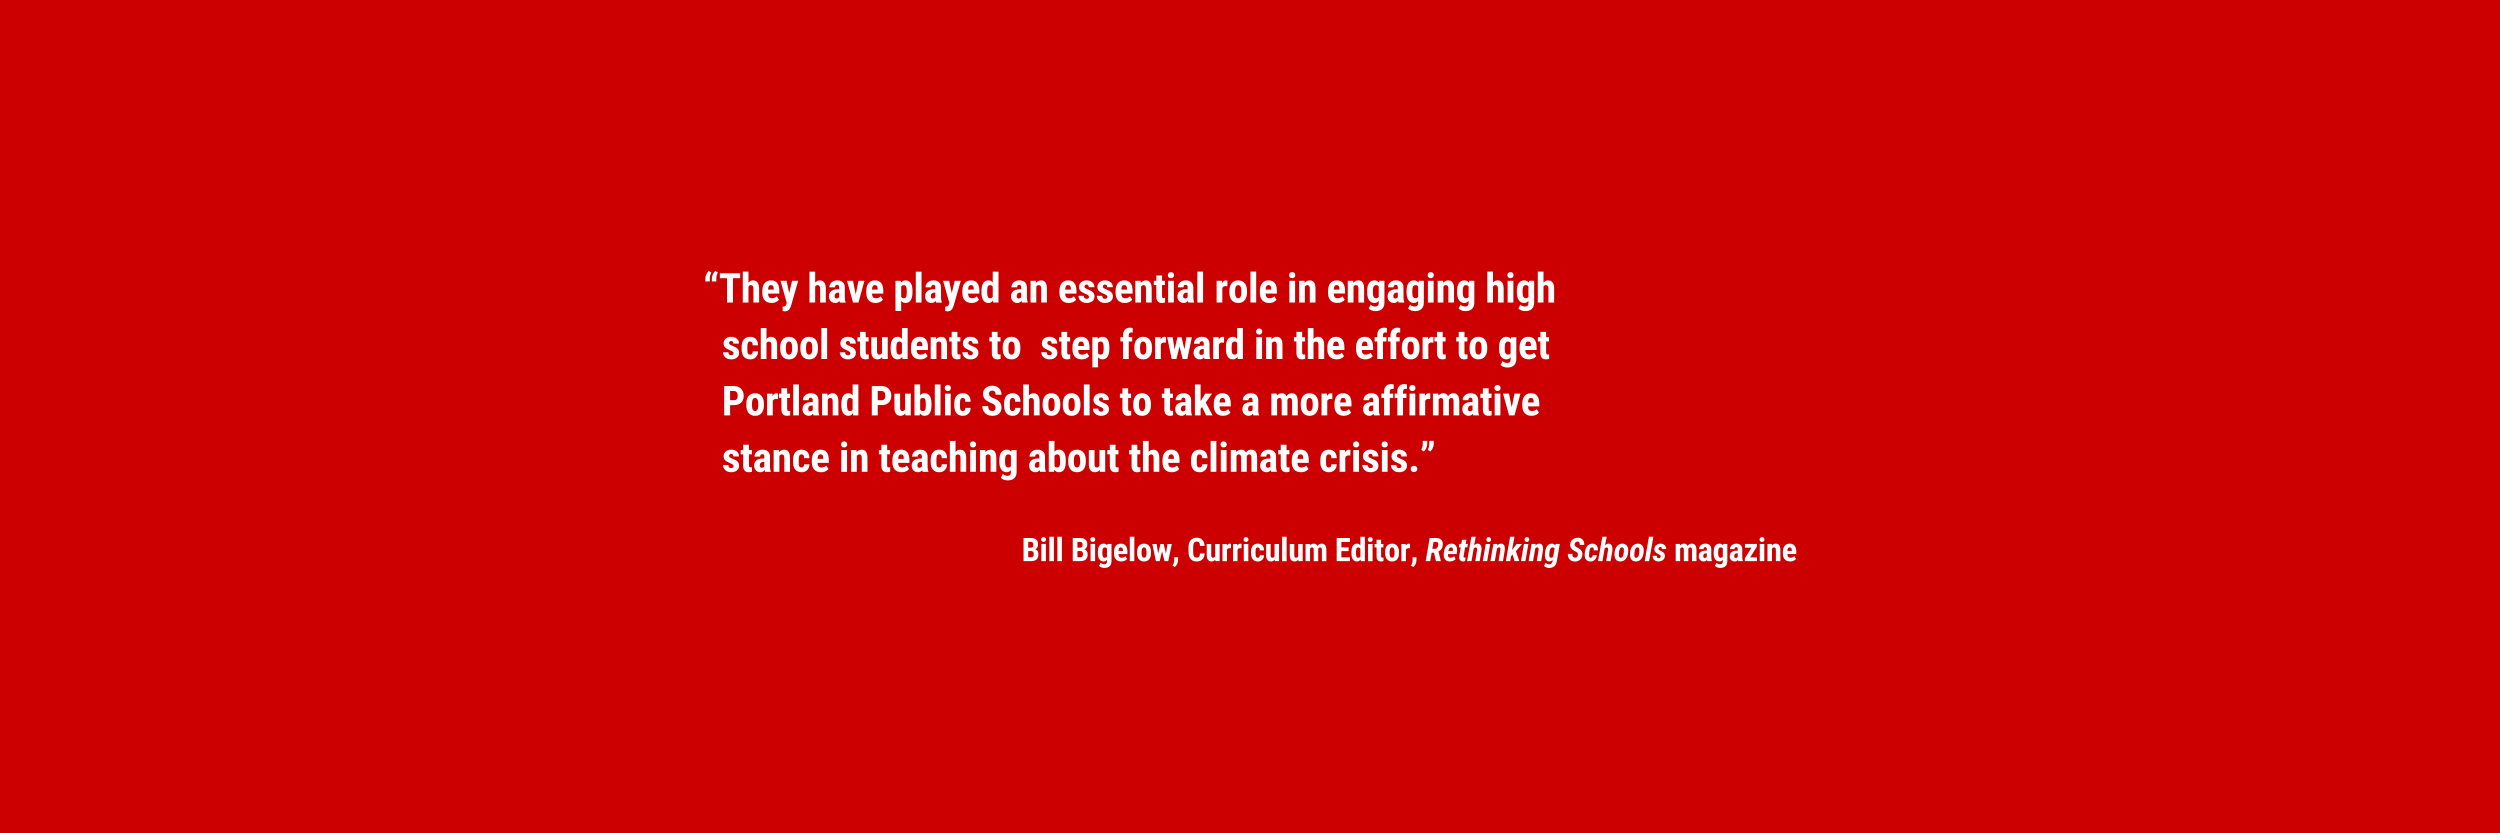 <?xml version="1.0" standalone="yes"?>

<svg version="1.1" viewBox="0.0 0.0 1152.0 384.0" fill="none" stroke="none" stroke-linecap="square" stroke-miterlimit="10" xmlns="http://www.w3.org/2000/svg" xmlns:xlink="http://www.w3.org/1999/xlink"><rect x="0.0" y="0.0" width="1152.0" height="384.0" fill="#333333" stroke="none"/><clipPath id="p.0"><path d="m0 0l1152.0 0l0 384.0l-1152.0 0l0 -384.0z" clip-rule="nonzero"></path></clipPath><g clip-path="url(#p.0)"><path fill="#000000" fill-opacity="0.0" d="m0 0l1152.0 0l0 384.0l-1152.0 0z" fill-rule="nonzero"></path><path fill="#cc0000" d="m-1.73 -4.325l1163.244 0l0 392.661l-1163.244 0z" fill-rule="nonzero"></path><path stroke="#000000" stroke-width="1.0" stroke-linejoin="round" stroke-linecap="butt" d="m-1.73 -4.325l1163.244 0l0 392.661l-1163.244 0z" fill-rule="nonzero"></path><path fill="#cc0000" d="m315.024 34.52l521.953 0l0 314.961l-521.953 0z" fill-rule="nonzero"></path><path fill="#ffffff" d="m326.57 124.842l1.203 0.734q-0.672 1.328 -0.703 2.547l0 1.578l-2.047 0l0 -1.438q0.016 -0.812 0.406 -1.734q0.422 -0.984 1.141 -1.688zm3.0 0l1.203 0.734q-0.672 1.328 -0.703 2.547l0 1.578l-2.047 0l0 -1.438q0.016 -0.812 0.406 -1.734q0.422 -0.984 1.141 -1.688zm11.505 3.344l-3.328 0l0 11.234l-2.75 0l0 -11.234l-3.281 0l0 -2.281l9.359 0l0 2.281zm3.817 2.078q0.859 -1.062 2.094 -1.062q1.375 0 2.094 0.969q0.719 0.953 0.719 2.859l0 6.391l-2.625 0l0 -6.359q0 -0.875 -0.281 -1.266q-0.281 -0.406 -0.891 -0.406q-0.703 0 -1.109 0.672l0 7.359l-2.625 0l0 -14.25l2.625 0l0 5.094zm10.682 9.344q-2.031 0 -3.172 -1.203q-1.125 -1.219 -1.125 -3.453l0 -0.797q0 -2.375 1.031 -3.656q1.047 -1.297 2.984 -1.297q1.906 0 2.859 1.219q0.953 1.203 0.969 3.578l0 1.281l-5.219 0q0.047 1.109 0.484 1.625q0.438 0.516 1.344 0.516q1.328 0 2.203 -0.891l1.031 1.578q-0.484 0.672 -1.406 1.094q-0.906 0.406 -1.984 0.406zm-1.656 -6.156l2.625 0l0 -0.25q-0.016 -0.891 -0.297 -1.359q-0.281 -0.469 -0.969 -0.469q-0.688 0 -1.0 0.5q-0.297 0.484 -0.359 1.578zm9.74 1.594l1.344 -5.656l2.797 0l-3.297 11.531q-0.75 2.547 -2.797 2.547q-0.469 0 -1.078 -0.172l0 -2.047l0.312 0.016q0.609 0 0.922 -0.25q0.312 -0.234 0.469 -0.812l0.203 -0.672l-2.891 -10.141l2.812 0l1.203 5.656zm11.97 -4.781q0.859 -1.062 2.094 -1.062q1.375 0 2.094 0.969q0.719 0.953 0.719 2.859l0 6.391l-2.625 0l0 -6.359q0 -0.875 -0.281 -1.266q-0.281 -0.406 -0.891 -0.406q-0.703 0 -1.109 0.672l0 7.359l-2.625 0l0 -14.25l2.625 0l0 5.094zm11.385 9.156q-0.109 -0.234 -0.219 -0.781q-0.703 0.969 -1.906 0.969q-1.266 0 -2.094 -0.828q-0.828 -0.844 -0.828 -2.172q0 -1.578 1.0 -2.438q1.016 -0.859 2.906 -0.875l0.797 0l0 -0.812q0 -0.672 -0.234 -0.953q-0.234 -0.281 -0.672 -0.281q-0.984 0 -0.984 1.156l-2.625 0q0 -1.406 1.031 -2.297q1.047 -0.906 2.641 -0.906q1.656 0 2.562 0.859q0.906 0.859 0.906 2.453l0 4.719q0.016 1.297 0.375 2.031l0 0.156l-2.656 0zm-1.547 -1.875q0.438 0 0.734 -0.172q0.312 -0.188 0.469 -0.422l0 -2.094l-0.641 0q-0.656 0 -1.047 0.438q-0.391 0.422 -0.391 1.141q0 1.109 0.875 1.109zm8.86 -1.844l1.266 -6.312l2.734 0l-2.75 10.031l-2.5 0l-2.766 -10.031l2.75 0l1.266 6.312zm9.146 3.906q-2.031 0 -3.172 -1.203q-1.125 -1.219 -1.125 -3.453l0 -0.797q0 -2.375 1.031 -3.656q1.047 -1.297 2.984 -1.297q1.906 0 2.859 1.219q0.953 1.203 0.969 3.578l0 1.281l-5.219 0q0.047 1.109 0.484 1.625q0.438 0.516 1.344 0.516q1.328 0 2.203 -0.891l1.031 1.578q-0.484 0.672 -1.406 1.094q-0.906 0.406 -1.984 0.406zm-1.656 -6.156l2.625 0l0 -0.25q-0.016 -0.891 -0.297 -1.359q-0.281 -0.469 -0.969 -0.469q-0.688 0 -1.0 0.5q-0.297 0.484 -0.359 1.578zm18.649 1.266q0 2.359 -0.812 3.625q-0.812 1.266 -2.422 1.266q-1.219 0 -1.969 -1.0l0 4.672l-2.625 0l0 -13.891l2.438 0l0.094 0.906q0.75 -1.094 2.047 -1.094q1.609 0 2.422 1.172q0.812 1.156 0.828 3.578l0 0.766zm-2.625 -0.656q0 -1.453 -0.328 -2.062q-0.312 -0.609 -1.062 -0.609q-0.812 0 -1.188 0.688l0 4.703q0.359 0.641 1.203 0.641q0.781 0 1.078 -0.656q0.297 -0.656 0.297 -2.047l0 -0.656zm6.8 5.359l-2.641 0l0 -14.25l2.641 0l0 14.25zm6.701 0q-0.109 -0.234 -0.219 -0.781q-0.703 0.969 -1.906 0.969q-1.266 0 -2.094 -0.828q-0.828 -0.844 -0.828 -2.172q0 -1.578 1.0 -2.438q1.016 -0.859 2.906 -0.875l0.797 0l0 -0.812q0 -0.672 -0.234 -0.953q-0.234 -0.281 -0.672 -0.281q-0.984 0 -0.984 1.156l-2.625 0q0 -1.406 1.031 -2.297q1.047 -0.906 2.641 -0.906q1.656 0 2.562 0.859q0.906 0.859 0.906 2.453l0 4.719q0.016 1.297 0.375 2.031l0 0.156l-2.656 0zm-1.547 -1.875q0.438 0 0.734 -0.172q0.312 -0.188 0.469 -0.422l0 -2.094l-0.641 0q-0.656 0 -1.047 0.438q-0.391 0.422 -0.391 1.141q0 1.109 0.875 1.109zm8.782 -2.5l1.344 -5.656l2.797 0l-3.297 11.531q-0.75 2.547 -2.797 2.547q-0.469 0 -1.078 -0.172l0 -2.047l0.312 0.016q0.609 0 0.922 -0.25q0.312 -0.234 0.469 -0.812l0.203 -0.672l-2.891 -10.141l2.812 0l1.203 5.656zm9.17 4.562q-2.031 0 -3.172 -1.203q-1.125 -1.219 -1.125 -3.453l0 -0.797q0 -2.375 1.031 -3.656q1.047 -1.297 2.984 -1.297q1.906 0 2.859 1.219q0.953 1.203 0.969 3.578l0 1.281l-5.219 0q0.047 1.109 0.484 1.625q0.438 0.516 1.344 0.516q1.328 0 2.203 -0.891l1.031 1.578q-0.484 0.672 -1.406 1.094q-0.906 0.406 -1.984 0.406zm-1.656 -6.156l2.625 0l0 -0.25q-0.016 -0.891 -0.297 -1.359q-0.281 -0.469 -0.969 -0.469q-0.688 0 -1.0 0.5q-0.297 0.484 -0.359 1.578zm6.177 0.641q0 -2.469 0.828 -3.672q0.828 -1.219 2.438 -1.219q1.156 0 1.922 1.0l0 -5.031l2.641 0l0 14.25l-2.375 0l-0.125 -1.016q-0.812 1.203 -2.078 1.203q-1.578 0 -2.406 -1.203q-0.828 -1.219 -0.844 -3.547l0 -0.766zm2.625 0.656q0 1.484 0.312 2.078q0.328 0.594 1.078 0.594q0.781 0 1.172 -0.703l0 -4.578q-0.391 -0.75 -1.172 -0.75q-0.719 0 -1.062 0.594q-0.328 0.578 -0.328 2.078l0 0.688zm16.03 4.672q-0.109 -0.234 -0.219 -0.781q-0.703 0.969 -1.906 0.969q-1.266 0 -2.094 -0.828q-0.828 -0.844 -0.828 -2.172q0 -1.578 1.0 -2.438q1.016 -0.859 2.906 -0.875l0.797 0l0 -0.812q0 -0.672 -0.234 -0.953q-0.234 -0.281 -0.672 -0.281q-0.984 0 -0.984 1.156l-2.625 0q0 -1.406 1.031 -2.297q1.047 -0.906 2.641 -0.906q1.656 0 2.562 0.859q0.906 0.859 0.906 2.453l0 4.719q0.016 1.297 0.375 2.031l0 0.156l-2.656 0zm-1.547 -1.875q0.438 0 0.734 -0.172q0.312 -0.188 0.469 -0.422l0 -2.094l-0.641 0q-0.656 0 -1.047 0.438q-0.391 0.422 -0.391 1.141q0 1.109 0.875 1.109zm7.969 -8.156l0.078 0.984q0.891 -1.172 2.328 -1.172q2.578 0 2.656 3.625l0 6.594l-2.625 0l0 -6.406q0 -0.844 -0.266 -1.234q-0.25 -0.391 -0.891 -0.391q-0.719 0 -1.109 0.734l0 7.297l-2.641 0l0 -10.031l2.469 0zm15.138 10.219q-2.031 0 -3.172 -1.203q-1.125 -1.219 -1.125 -3.453l0 -0.797q0 -2.375 1.031 -3.656q1.047 -1.297 2.984 -1.297q1.906 0 2.859 1.219q0.953 1.203 0.969 3.578l0 1.281l-5.219 0q0.047 1.109 0.484 1.625q0.438 0.516 1.344 0.516q1.328 0 2.203 -0.891l1.031 1.578q-0.484 0.672 -1.406 1.094q-0.906 0.406 -1.984 0.406zm-1.656 -6.156l2.625 0l0 -0.25q-0.016 -0.891 -0.297 -1.359q-0.281 -0.469 -0.969 -0.469q-0.688 0 -1.0 0.5q-0.297 0.484 -0.359 1.578zm10.974 3.281q0 -0.344 -0.328 -0.625q-0.312 -0.281 -1.422 -0.766q-1.625 -0.656 -2.234 -1.359q-0.609 -0.703 -0.609 -1.75q0 -1.312 0.953 -2.172q0.953 -0.859 2.516 -0.859q1.656 0 2.641 0.859q1.0 0.844 1.0 2.281l-2.625 0q0 -1.219 -1.016 -1.219q-0.422 0 -0.688 0.266q-0.266 0.25 -0.266 0.719q0 0.328 0.297 0.594q0.297 0.25 1.391 0.719q1.609 0.594 2.266 1.328q0.672 0.719 0.672 1.875q0 1.344 -1.016 2.172q-1.016 0.812 -2.656 0.812q-1.094 0 -1.938 -0.422q-0.844 -0.438 -1.328 -1.203q-0.484 -0.781 -0.484 -1.672l2.5 0q0.016 0.688 0.312 1.031q0.312 0.344 1.0 0.344q1.062 0 1.062 -0.953zm8.472 0q0 -0.344 -0.328 -0.625q-0.312 -0.281 -1.422 -0.766q-1.625 -0.656 -2.234 -1.359q-0.609 -0.703 -0.609 -1.75q0 -1.312 0.953 -2.172q0.953 -0.859 2.516 -0.859q1.656 0 2.641 0.859q1.0 0.844 1.0 2.281l-2.625 0q0 -1.219 -1.016 -1.219q-0.422 0 -0.688 0.266q-0.266 0.25 -0.266 0.719q0 0.328 0.297 0.594q0.297 0.25 1.391 0.719q1.609 0.594 2.266 1.328q0.672 0.719 0.672 1.875q0 1.344 -1.016 2.172q-1.016 0.812 -2.656 0.812q-1.094 0 -1.938 -0.422q-0.844 -0.438 -1.328 -1.203q-0.484 -0.781 -0.484 -1.672l2.5 0q0.016 0.688 0.312 1.031q0.312 0.344 1.0 0.344q1.062 0 1.062 -0.953zm8.081 2.875q-2.031 0 -3.172 -1.203q-1.125 -1.219 -1.125 -3.453l0 -0.797q0 -2.375 1.031 -3.656q1.047 -1.297 2.984 -1.297q1.906 0 2.859 1.219q0.953 1.203 0.969 3.578l0 1.281l-5.219 0q0.047 1.109 0.484 1.625q0.438 0.516 1.344 0.516q1.328 0 2.203 -0.891l1.031 1.578q-0.484 0.672 -1.406 1.094q-0.906 0.406 -1.984 0.406zm-1.656 -6.156l2.625 0l0 -0.25q-0.016 -0.891 -0.297 -1.359q-0.281 -0.469 -0.969 -0.469q-0.688 0 -1.0 0.5q-0.297 0.484 -0.359 1.578zm8.927 -4.062l0.078 0.984q0.891 -1.172 2.328 -1.172q2.578 0 2.656 3.625l0 6.594l-2.625 0l0 -6.406q0 -0.844 -0.266 -1.234q-0.25 -0.391 -0.891 -0.391q-0.719 0 -1.109 0.734l0 7.297l-2.641 0l0 -10.031l2.469 0zm9.839 -2.469l0 2.469l1.344 0l0 1.969l-1.344 0l0 4.984q0 0.594 0.156 0.812q0.156 0.219 0.625 0.219q0.375 0 0.625 -0.062l-0.016 2.047q-0.672 0.25 -1.453 0.25q-2.547 0 -2.578 -2.922l0 -5.328l-1.156 0l0 -1.969l1.156 0l0 -2.469l2.641 0zm5.433 12.5l-2.641 0l0 -10.031l2.641 0l0 10.031zm-2.766 -12.641q0 -0.609 0.391 -1.0q0.391 -0.391 1.031 -0.391q0.656 0 1.047 0.391q0.391 0.391 0.391 1.0q0 0.609 -0.391 1.016q-0.375 0.391 -1.047 0.391q-0.656 0 -1.047 -0.391q-0.375 -0.406 -0.375 -1.016zm9.466 12.641q-0.109 -0.234 -0.219 -0.781q-0.703 0.969 -1.906 0.969q-1.266 0 -2.094 -0.828q-0.828 -0.844 -0.828 -2.172q0 -1.578 1.0 -2.438q1.016 -0.859 2.906 -0.875l0.797 0l0 -0.812q0 -0.672 -0.234 -0.953q-0.234 -0.281 -0.672 -0.281q-0.984 0 -0.984 1.156l-2.625 0q0 -1.406 1.031 -2.297q1.047 -0.906 2.641 -0.906q1.656 0 2.562 0.859q0.906 0.859 0.906 2.453l0 4.719q0.016 1.297 0.375 2.031l0 0.156l-2.656 0zm-1.547 -1.875q0.438 0 0.734 -0.172q0.312 -0.188 0.469 -0.422l0 -2.094l-0.641 0q-0.656 0 -1.047 0.438q-0.391 0.422 -0.391 1.141q0 1.109 0.875 1.109zm8.328 1.875l-2.641 0l0 -14.25l2.641 0l0 14.25zm11.188 -7.5l-0.875 -0.078q-1.062 0 -1.453 0.938l0 6.641l-2.625 0l0 -10.031l2.469 0l0.078 1.078q0.625 -1.266 1.719 -1.266q0.438 0 0.719 0.109l-0.031 2.609zm0.935 2.156q0 -2.281 1.062 -3.578q1.078 -1.297 2.984 -1.297q1.922 0 3.0 1.297q1.078 1.297 1.078 3.594l0 0.641q0 2.297 -1.078 3.594q-1.062 1.281 -2.984 1.281q-1.922 0 -3.0 -1.297q-1.062 -1.297 -1.062 -3.594l0 -0.641zm2.625 0.656q0 2.688 1.438 2.688q1.328 0 1.438 -2.234l0 -1.109q0 -1.375 -0.375 -2.031q-0.375 -0.672 -1.078 -0.672q-0.672 0 -1.047 0.672q-0.375 0.656 -0.375 2.031l0 0.656zm9.72 4.688l-2.641 0l0 -14.25l2.641 0l0 14.25zm5.997 0.188q-2.031 0 -3.172 -1.203q-1.125 -1.219 -1.125 -3.453l0 -0.797q0 -2.375 1.031 -3.656q1.047 -1.297 2.984 -1.297q1.906 0 2.859 1.219q0.953 1.203 0.969 3.578l0 1.281l-5.219 0q0.047 1.109 0.484 1.625q0.438 0.516 1.344 0.516q1.328 0 2.203 -0.891l1.031 1.578q-0.484 0.672 -1.406 1.094q-0.906 0.406 -1.984 0.406zm-1.656 -6.156l2.625 0l0 -0.25q-0.016 -0.891 -0.297 -1.359q-0.281 -0.469 -0.969 -0.469q-0.688 0 -1.0 0.5q-0.297 0.484 -0.359 1.578zm13.586 5.969l-2.641 0l0 -10.031l2.641 0l0 10.031zm-2.766 -12.641q0 -0.609 0.391 -1.0q0.391 -0.391 1.031 -0.391q0.656 0 1.047 0.391q0.391 0.391 0.391 1.0q0 0.609 -0.391 1.016q-0.375 0.391 -1.047 0.391q-0.656 0 -1.047 -0.391q-0.375 -0.406 -0.375 -1.016zm7.107 2.609l0.078 0.984q0.891 -1.172 2.328 -1.172q2.578 0 2.656 3.625l0 6.594l-2.625 0l0 -6.406q0 -0.844 -0.266 -1.234q-0.25 -0.391 -0.891 -0.391q-0.719 0 -1.109 0.734l0 7.297l-2.641 0l0 -10.031l2.469 0zm15.138 10.219q-2.031 0 -3.172 -1.203q-1.125 -1.219 -1.125 -3.453l0 -0.797q0 -2.375 1.031 -3.656q1.047 -1.297 2.984 -1.297q1.906 0 2.859 1.219q0.953 1.203 0.969 3.578l0 1.281l-5.219 0q0.047 1.109 0.484 1.625q0.438 0.516 1.344 0.516q1.328 0 2.203 -0.891l1.031 1.578q-0.484 0.672 -1.406 1.094q-0.906 0.406 -1.984 0.406zm-1.656 -6.156l2.625 0l0 -0.25q-0.016 -0.891 -0.297 -1.359q-0.281 -0.469 -0.969 -0.469q-0.688 0 -1.0 0.5q-0.297 0.484 -0.359 1.578zm8.927 -4.062l0.078 0.984q0.891 -1.172 2.328 -1.172q2.578 0 2.656 3.625l0 6.594l-2.625 0l0 -6.406q0 -0.844 -0.266 -1.234q-0.25 -0.391 -0.891 -0.391q-0.719 0 -1.109 0.734l0 7.297l-2.641 0l0 -10.031l2.469 0zm6.464 4.703q0 -2.469 0.891 -3.672q0.891 -1.219 2.5 -1.219q1.359 0 2.094 1.078l0.109 -0.891l2.359 0l0 10.031q0 1.922 -1.078 2.938q-1.062 1.016 -3.078 1.016q-0.828 0 -1.734 -0.328q-0.906 -0.328 -1.359 -0.844l0.891 -1.812q0.359 0.391 0.953 0.625q0.594 0.25 1.125 0.25q0.891 0 1.266 -0.422q0.391 -0.422 0.391 -1.359l0 -0.859q-0.75 0.984 -1.953 0.984q-1.609 0 -2.484 -1.25q-0.875 -1.25 -0.891 -3.516l0 -0.75zm2.625 0.656q0 1.391 0.359 2.031q0.359 0.641 1.156 0.641q0.797 0 1.188 -0.594l0 -4.797q-0.406 -0.641 -1.172 -0.641q-0.781 0 -1.156 0.641q-0.375 0.641 -0.375 2.062l0 0.656zm11.836 4.672q-0.109 -0.234 -0.219 -0.781q-0.703 0.969 -1.906 0.969q-1.266 0 -2.094 -0.828q-0.828 -0.844 -0.828 -2.172q0 -1.578 1.0 -2.438q1.016 -0.859 2.906 -0.875l0.797 0l0 -0.812q0 -0.672 -0.234 -0.953q-0.234 -0.281 -0.672 -0.281q-0.984 0 -0.984 1.156l-2.625 0q0 -1.406 1.031 -2.297q1.047 -0.906 2.641 -0.906q1.656 0 2.562 0.859q0.906 0.859 0.906 2.453l0 4.719q0.016 1.297 0.375 2.031l0 0.156l-2.656 0zm-1.547 -1.875q0.438 0 0.734 -0.172q0.312 -0.188 0.469 -0.422l0 -2.094l-0.641 0q-0.656 0 -1.047 0.438q-0.391 0.422 -0.391 1.141q0 1.109 0.875 1.109zm5.25 -3.453q0 -2.469 0.891 -3.672q0.891 -1.219 2.5 -1.219q1.359 0 2.094 1.078l0.109 -0.891l2.359 0l0 10.031q0 1.922 -1.078 2.938q-1.062 1.016 -3.078 1.016q-0.828 0 -1.734 -0.328q-0.906 -0.328 -1.359 -0.844l0.891 -1.812q0.359 0.391 0.953 0.625q0.594 0.25 1.125 0.25q0.891 0 1.266 -0.422q0.391 -0.422 0.391 -1.359l0 -0.859q-0.75 0.984 -1.953 0.984q-1.609 0 -2.484 -1.25q-0.875 -1.25 -0.891 -3.516l0 -0.75zm2.625 0.656q0 1.391 0.359 2.031q0.359 0.641 1.156 0.641q0.797 0 1.188 -0.594l0 -4.797q-0.406 -0.641 -1.172 -0.641q-0.781 0 -1.156 0.641q-0.375 0.641 -0.375 2.062l0 0.656zm9.836 4.672l-2.641 0l0 -10.031l2.641 0l0 10.031zm-2.766 -12.641q0 -0.609 0.391 -1.0q0.391 -0.391 1.031 -0.391q0.656 0 1.047 0.391q0.391 0.391 0.391 1.0q0 0.609 -0.391 1.016q-0.375 0.391 -1.047 0.391q-0.656 0 -1.047 -0.391q-0.375 -0.406 -0.375 -1.016zm7.107 2.609l0.078 0.984q0.891 -1.172 2.328 -1.172q2.578 0 2.656 3.625l0 6.594l-2.625 0l0 -6.406q0 -0.844 -0.266 -1.234q-0.25 -0.391 -0.891 -0.391q-0.719 0 -1.109 0.734l0 7.297l-2.641 0l0 -10.031l2.469 0zm6.464 4.703q0 -2.469 0.891 -3.672q0.891 -1.219 2.5 -1.219q1.359 0 2.094 1.078l0.109 -0.891l2.359 0l0 10.031q0 1.922 -1.078 2.938q-1.062 1.016 -3.078 1.016q-0.828 0 -1.734 -0.328q-0.906 -0.328 -1.359 -0.844l0.891 -1.812q0.359 0.391 0.953 0.625q0.594 0.25 1.125 0.25q0.891 0 1.266 -0.422q0.391 -0.422 0.391 -1.359l0 -0.859q-0.75 0.984 -1.953 0.984q-1.609 0 -2.484 -1.25q-0.875 -1.25 -0.891 -3.516l0 -0.75zm2.625 0.656q0 1.391 0.359 2.031q0.359 0.641 1.156 0.641q0.797 0 1.188 -0.594l0 -4.797q-0.406 -0.641 -1.172 -0.641q-0.781 0 -1.156 0.641q-0.375 0.641 -0.375 2.062l0 0.656zm13.932 -4.484q0.859 -1.062 2.094 -1.062q1.375 0 2.094 0.969q0.719 0.953 0.719 2.859l0 6.391l-2.625 0l0 -6.359q0 -0.875 -0.281 -1.266q-0.281 -0.406 -0.891 -0.406q-0.703 0 -1.109 0.672l0 7.359l-2.625 0l0 -14.25l2.625 0l0 5.094zm9.385 9.156l-2.641 0l0 -10.031l2.641 0l0 10.031zm-2.766 -12.641q0 -0.609 0.391 -1.0q0.391 -0.391 1.031 -0.391q0.656 0 1.047 0.391q0.391 0.391 0.391 1.0q0 0.609 -0.391 1.016q-0.375 0.391 -1.047 0.391q-0.656 0 -1.047 -0.391q-0.375 -0.406 -0.375 -1.016zm4.388 7.312q0 -2.469 0.891 -3.672q0.891 -1.219 2.5 -1.219q1.359 0 2.094 1.078l0.109 -0.891l2.359 0l0 10.031q0 1.922 -1.078 2.938q-1.062 1.016 -3.078 1.016q-0.828 0 -1.734 -0.328q-0.906 -0.328 -1.359 -0.844l0.891 -1.812q0.359 0.391 0.953 0.625q0.594 0.25 1.125 0.25q0.891 0 1.266 -0.422q0.391 -0.422 0.391 -1.359l0 -0.859q-0.75 0.984 -1.953 0.984q-1.609 0 -2.484 -1.25q-0.875 -1.25 -0.891 -3.516l0 -0.75zm2.625 0.656q0 1.391 0.359 2.031q0.359 0.641 1.156 0.641q0.797 0 1.188 -0.594l0 -4.797q-0.406 -0.641 -1.172 -0.641q-0.781 0 -1.156 0.641q-0.375 0.641 -0.375 2.062l0 0.656zm9.633 -4.484q0.859 -1.062 2.094 -1.062q1.375 0 2.094 0.969q0.719 0.953 0.719 2.859l0 6.391l-2.625 0l0 -6.359q0 -0.875 -0.281 -1.266q-0.281 -0.406 -0.891 -0.406q-0.703 0 -1.109 0.672l0 7.359l-2.625 0l0 -14.25l2.625 0l0 5.094z" fill-rule="nonzero"></path><path fill="#ffffff" d="m338.029 162.732q0 -0.344 -0.328 -0.625q-0.312 -0.281 -1.422 -0.766q-1.625 -0.656 -2.234 -1.359q-0.609 -0.703 -0.609 -1.75q0 -1.312 0.953 -2.172q0.953 -0.859 2.516 -0.859q1.656 0 2.641 0.859q1.0 0.844 1.0 2.281l-2.625 0q0 -1.219 -1.016 -1.219q-0.422 0 -0.688 0.266q-0.266 0.25 -0.266 0.719q0 0.328 0.297 0.594q0.297 0.25 1.391 0.719q1.609 0.594 2.266 1.328q0.672 0.719 0.672 1.875q0 1.344 -1.016 2.172q-1.016 0.812 -2.656 0.812q-1.094 0 -1.938 -0.422q-0.844 -0.438 -1.328 -1.203q-0.484 -0.781 -0.484 -1.672l2.5 0q0.016 0.688 0.312 1.031q0.312 0.344 1.0 0.344q1.062 0 1.062 -0.953zm7.644 0.688q1.141 0 1.172 -1.484l2.453 0q-0.016 1.641 -1.016 2.656q-0.984 1.016 -2.547 1.016q-1.938 0 -2.969 -1.203q-1.016 -1.219 -1.031 -3.562l0 -0.797q0 -2.359 1.0 -3.594q1.016 -1.25 2.984 -1.25q1.656 0 2.609 1.031q0.953 1.016 0.969 2.891l-2.453 0q-0.016 -0.844 -0.281 -1.297q-0.266 -0.453 -0.891 -0.453q-0.688 0 -0.984 0.5q-0.297 0.484 -0.312 1.875l0 1.031q0 1.219 0.109 1.703q0.125 0.484 0.406 0.719q0.281 0.219 0.781 0.219zm7.519 -7.156q0.859 -1.062 2.094 -1.062q1.375 0 2.094 0.969q0.719 0.953 0.719 2.859l0 6.391l-2.625 0l0 -6.359q0 -0.875 -0.281 -1.266q-0.281 -0.406 -0.891 -0.406q-0.703 0 -1.109 0.672l0 7.359l-2.625 0l0 -14.25l2.625 0l0 5.094zm6.323 3.812q0 -2.281 1.062 -3.578q1.078 -1.297 2.984 -1.297q1.922 0 3.0 1.297q1.078 1.297 1.078 3.594l0 0.641q0 2.297 -1.078 3.594q-1.062 1.281 -2.984 1.281q-1.922 0 -3.0 -1.297q-1.062 -1.297 -1.062 -3.594l0 -0.641zm2.625 0.656q0 2.688 1.438 2.688q1.328 0 1.438 -2.234l0 -1.109q0 -1.375 -0.375 -2.031q-0.375 -0.672 -1.078 -0.672q-0.672 0 -1.047 0.672q-0.375 0.656 -0.375 2.031l0 0.656zm6.658 -0.656q0 -2.281 1.062 -3.578q1.078 -1.297 2.984 -1.297q1.922 0 3.0 1.297q1.078 1.297 1.078 3.594l0 0.641q0 2.297 -1.078 3.594q-1.062 1.281 -2.984 1.281q-1.922 0 -3.0 -1.297q-1.062 -1.297 -1.062 -3.594l0 -0.641zm2.625 0.656q0 2.688 1.438 2.688q1.328 0 1.438 -2.234l0 -1.109q0 -1.375 -0.375 -2.031q-0.375 -0.672 -1.078 -0.672q-0.672 0 -1.047 0.672q-0.375 0.656 -0.375 2.031l0 0.656zm9.72 4.688l-2.641 0l0 -14.25l2.641 0l0 14.25zm10.688 -2.688q0 -0.344 -0.328 -0.625q-0.312 -0.281 -1.422 -0.766q-1.625 -0.656 -2.234 -1.359q-0.609 -0.703 -0.609 -1.75q0 -1.312 0.953 -2.172q0.953 -0.859 2.516 -0.859q1.656 0 2.641 0.859q1.0 0.844 1.0 2.281l-2.625 0q0 -1.219 -1.016 -1.219q-0.422 0 -0.688 0.266q-0.266 0.25 -0.266 0.719q0 0.328 0.297 0.594q0.297 0.25 1.391 0.719q1.609 0.594 2.266 1.328q0.672 0.719 0.672 1.875q0 1.344 -1.016 2.172q-1.016 0.812 -2.656 0.812q-1.094 0 -1.938 -0.422q-0.844 -0.438 -1.328 -1.203q-0.484 -0.781 -0.484 -1.672l2.5 0q0.016 0.688 0.312 1.031q0.312 0.344 1.0 0.344q1.062 0 1.062 -0.953zm7.081 -9.812l0 2.469l1.344 0l0 1.969l-1.344 0l0 4.984q0 0.594 0.156 0.812q0.156 0.219 0.625 0.219q0.375 0 0.625 -0.062l-0.016 2.047q-0.672 0.25 -1.453 0.25q-2.547 0 -2.578 -2.922l0 -5.328l-1.156 0l0 -1.969l1.156 0l0 -2.469l2.641 0zm7.605 11.578q-0.812 1.109 -2.188 1.109q-1.391 0 -2.109 -0.953q-0.703 -0.953 -0.703 -2.766l0 -6.5l2.625 0l0 6.562q0.016 1.469 0.969 1.469q0.906 0 1.312 -0.781l0 -7.25l2.641 0l0 10.031l-2.469 0l-0.078 -0.922zm3.901 -4.406q0 -2.469 0.828 -3.672q0.828 -1.219 2.438 -1.219q1.156 0 1.922 1.0l0 -5.031l2.641 0l0 14.25l-2.375 0l-0.125 -1.016q-0.812 1.203 -2.078 1.203q-1.578 0 -2.406 -1.203q-0.828 -1.219 -0.844 -3.547l0 -0.766zm2.625 0.656q0 1.484 0.312 2.078q0.328 0.594 1.078 0.594q0.781 0 1.172 -0.703l0 -4.578q-0.391 -0.75 -1.172 -0.75q-0.719 0 -1.062 0.594q-0.328 0.578 -0.328 2.078l0 0.688zm11.027 4.859q-2.031 0 -3.172 -1.203q-1.125 -1.219 -1.125 -3.453l0 -0.797q0 -2.375 1.031 -3.656q1.047 -1.297 2.984 -1.297q1.906 0 2.859 1.219q0.953 1.203 0.969 3.578l0 1.281l-5.219 0q0.047 1.109 0.484 1.625q0.438 0.516 1.344 0.516q1.328 0 2.203 -0.891l1.031 1.578q-0.484 0.672 -1.406 1.094q-0.906 0.406 -1.984 0.406zm-1.656 -6.156l2.625 0l0 -0.25q-0.016 -0.891 -0.297 -1.359q-0.281 -0.469 -0.969 -0.469q-0.688 0 -1.0 0.5q-0.297 0.484 -0.359 1.578zm8.927 -4.062l0.078 0.984q0.891 -1.172 2.328 -1.172q2.578 0 2.656 3.625l0 6.594l-2.625 0l0 -6.406q0 -0.844 -0.266 -1.234q-0.25 -0.391 -0.891 -0.391q-0.719 0 -1.109 0.734l0 7.297l-2.641 0l0 -10.031l2.469 0zm9.839 -2.469l0 2.469l1.344 0l0 1.969l-1.344 0l0 4.984q0 0.594 0.156 0.812q0.156 0.219 0.625 0.219q0.375 0 0.625 -0.062l-0.016 2.047q-0.672 0.25 -1.453 0.25q-2.547 0 -2.578 -2.922l0 -5.328l-1.156 0l0 -1.969l1.156 0l0 -2.469l2.641 0zm7.121 9.812q0 -0.344 -0.328 -0.625q-0.312 -0.281 -1.422 -0.766q-1.625 -0.656 -2.234 -1.359q-0.609 -0.703 -0.609 -1.75q0 -1.312 0.953 -2.172q0.953 -0.859 2.516 -0.859q1.656 0 2.641 0.859q1.0 0.844 1.0 2.281l-2.625 0q0 -1.219 -1.016 -1.219q-0.422 0 -0.688 0.266q-0.266 0.25 -0.266 0.719q0 0.328 0.297 0.594q0.297 0.25 1.391 0.719q1.609 0.594 2.266 1.328q0.672 0.719 0.672 1.875q0 1.344 -1.016 2.172q-1.016 0.812 -2.656 0.812q-1.094 0 -1.938 -0.422q-0.844 -0.438 -1.328 -1.203q-0.484 -0.781 -0.484 -1.672l2.5 0q0.016 0.688 0.312 1.031q0.312 0.344 1.0 0.344q1.062 0 1.062 -0.953zm11.381 -9.812l0 2.469l1.344 0l0 1.969l-1.344 0l0 4.984q0 0.594 0.156 0.812q0.156 0.219 0.625 0.219q0.375 0 0.625 -0.062l-0.016 2.047q-0.672 0.25 -1.453 0.25q-2.547 0 -2.578 -2.922l0 -5.328l-1.156 0l0 -1.969l1.156 0l0 -2.469l2.641 0zm2.37 7.156q0 -2.281 1.062 -3.578q1.078 -1.297 2.984 -1.297q1.922 0 3.0 1.297q1.078 1.297 1.078 3.594l0 0.641q0 2.297 -1.078 3.594q-1.062 1.281 -2.984 1.281q-1.922 0 -3.0 -1.297q-1.062 -1.297 -1.062 -3.594l0 -0.641zm2.625 0.656q0 2.688 1.438 2.688q1.328 0 1.438 -2.234l0 -1.109q0 -1.375 -0.375 -2.031q-0.375 -0.672 -1.078 -0.672q-0.672 0 -1.047 0.672q-0.375 0.656 -0.375 2.031l0 0.656zm20.007 2.0q0 -0.344 -0.328 -0.625q-0.312 -0.281 -1.422 -0.766q-1.625 -0.656 -2.234 -1.359q-0.609 -0.703 -0.609 -1.75q0 -1.312 0.953 -2.172q0.953 -0.859 2.516 -0.859q1.656 0 2.641 0.859q1.0 0.844 1.0 2.281l-2.625 0q0 -1.219 -1.016 -1.219q-0.422 0 -0.688 0.266q-0.266 0.25 -0.266 0.719q0 0.328 0.297 0.594q0.297 0.25 1.391 0.719q1.609 0.594 2.266 1.328q0.672 0.719 0.672 1.875q0 1.344 -1.016 2.172q-1.016 0.812 -2.656 0.812q-1.094 0 -1.938 -0.422q-0.844 -0.438 -1.328 -1.203q-0.484 -0.781 -0.484 -1.672l2.5 0q0.016 0.688 0.312 1.031q0.312 0.344 1.0 0.344q1.062 0 1.062 -0.953zm7.081 -9.812l0 2.469l1.344 0l0 1.969l-1.344 0l0 4.984q0 0.594 0.156 0.812q0.156 0.219 0.625 0.219q0.375 0 0.625 -0.062l-0.016 2.047q-0.672 0.25 -1.453 0.25q-2.547 0 -2.578 -2.922l0 -5.328l-1.156 0l0 -1.969l1.156 0l0 -2.469l2.641 0zm6.73 12.688q-2.031 0 -3.172 -1.203q-1.125 -1.219 -1.125 -3.453l0 -0.797q0 -2.375 1.031 -3.656q1.047 -1.297 2.984 -1.297q1.906 0 2.859 1.219q0.953 1.203 0.969 3.578l0 1.281l-5.219 0q0.047 1.109 0.484 1.625q0.438 0.516 1.344 0.516q1.328 0 2.203 -0.891l1.031 1.578q-0.484 0.672 -1.406 1.094q-0.906 0.406 -1.984 0.406zm-1.656 -6.156l2.625 0l0 -0.25q-0.016 -0.891 -0.297 -1.359q-0.281 -0.469 -0.969 -0.469q-0.688 0 -1.0 0.5q-0.297 0.484 -0.359 1.578zm14.349 1.266q0 2.359 -0.812 3.625q-0.812 1.266 -2.422 1.266q-1.219 0 -1.969 -1.0l0 4.672l-2.625 0l0 -13.891l2.438 0l0.094 0.906q0.75 -1.094 2.047 -1.094q1.609 0 2.422 1.172q0.812 1.156 0.828 3.578l0 0.766zm-2.625 -0.656q0 -1.453 -0.328 -2.062q-0.312 -0.609 -1.062 -0.609q-0.812 0 -1.188 0.688l0 4.703q0.359 0.641 1.203 0.641q0.781 0 1.078 -0.656q0.297 -0.656 0.297 -2.047l0 -0.656zm8.943 5.359l0 -8.062l-1.219 0l0 -1.969l1.219 0l0 -0.906q0 -1.656 0.859 -2.578q0.875 -0.922 2.406 -0.922q0.469 0 1.188 0.172l-0.016 2.109q-0.266 -0.094 -0.641 -0.094q-1.172 0 -1.172 1.391l0 0.828l1.578 0l0 1.969l-1.578 0l0 8.062l-2.625 0zm5.206 -5.344q0 -2.281 1.062 -3.578q1.078 -1.297 2.984 -1.297q1.922 0 3.0 1.297q1.078 1.297 1.078 3.594l0 0.641q0 2.297 -1.078 3.594q-1.062 1.281 -2.984 1.281q-1.922 0 -3.0 -1.297q-1.062 -1.297 -1.062 -3.594l0 -0.641zm2.625 0.656q0 2.688 1.438 2.688q1.328 0 1.438 -2.234l0 -1.109q0 -1.375 -0.375 -2.031q-0.375 -0.672 -1.078 -0.672q-0.672 0 -1.047 0.672q-0.375 0.656 -0.375 2.031l0 0.656zm11.908 -2.812l-0.875 -0.078q-1.062 0 -1.453 0.938l0 6.641l-2.625 0l0 -10.031l2.469 0l0.078 1.078q0.625 -1.266 1.719 -1.266q0.438 0 0.719 0.109l-0.031 2.609zm8.545 3.094l0.906 -5.625l2.516 0l-2.078 10.031l-2.188 0l-1.422 -5.812l-1.422 5.812l-2.188 0l-2.078 -10.031l2.531 0l0.891 5.641l1.328 -5.641l1.875 0l1.328 5.625zm9.259 4.406q-0.109 -0.234 -0.219 -0.781q-0.703 0.969 -1.906 0.969q-1.266 0 -2.094 -0.828q-0.828 -0.844 -0.828 -2.172q0 -1.578 1.0 -2.438q1.016 -0.859 2.906 -0.875l0.797 0l0 -0.812q0 -0.672 -0.234 -0.953q-0.234 -0.281 -0.672 -0.281q-0.984 0 -0.984 1.156l-2.625 0q0 -1.406 1.031 -2.297q1.047 -0.906 2.641 -0.906q1.656 0 2.562 0.859q0.906 0.859 0.906 2.453l0 4.719q0.016 1.297 0.375 2.031l0 0.156l-2.656 0zm-1.547 -1.875q0.438 0 0.734 -0.172q0.312 -0.188 0.469 -0.422l0 -2.094l-0.641 0q-0.656 0 -1.047 0.438q-0.391 0.422 -0.391 1.141q0 1.109 0.875 1.109zm10.516 -5.625l-0.875 -0.078q-1.062 0 -1.453 0.938l0 6.641l-2.625 0l0 -10.031l2.469 0l0.078 1.078q0.625 -1.266 1.719 -1.266q0.438 0 0.719 0.109l-0.031 2.609zm0.888 2.172q0 -2.469 0.828 -3.672q0.828 -1.219 2.438 -1.219q1.156 0 1.922 1.0l0 -5.031l2.641 0l0 14.25l-2.375 0l-0.125 -1.016q-0.812 1.203 -2.078 1.203q-1.578 0 -2.406 -1.203q-0.828 -1.219 -0.844 -3.547l0 -0.766zm2.625 0.656q0 1.484 0.312 2.078q0.328 0.594 1.078 0.594q0.781 0 1.172 -0.703l0 -4.578q-0.391 -0.75 -1.172 -0.75q-0.719 0 -1.062 0.594q-0.328 0.578 -0.328 2.078l0 0.688zm14.03 4.672l-2.641 0l0 -10.031l2.641 0l0 10.031zm-2.766 -12.641q0 -0.609 0.391 -1.0q0.391 -0.391 1.031 -0.391q0.656 0 1.047 0.391q0.391 0.391 0.391 1.0q0 0.609 -0.391 1.016q-0.375 0.391 -1.047 0.391q-0.656 0 -1.047 -0.391q-0.375 -0.406 -0.375 -1.016zm7.107 2.609l0.078 0.984q0.891 -1.172 2.328 -1.172q2.578 0 2.656 3.625l0 6.594l-2.625 0l0 -6.406q0 -0.844 -0.266 -1.234q-0.25 -0.391 -0.891 -0.391q-0.719 0 -1.109 0.734l0 7.297l-2.641 0l0 -10.031l2.469 0zm14.138 -2.469l0 2.469l1.344 0l0 1.969l-1.344 0l0 4.984q0 0.594 0.156 0.812q0.156 0.219 0.625 0.219q0.375 0 0.625 -0.062l-0.016 2.047q-0.672 0.25 -1.453 0.25q-2.547 0 -2.578 -2.922l0 -5.328l-1.156 0l0 -1.969l1.156 0l0 -2.469l2.641 0zm5.23 3.344q0.859 -1.062 2.094 -1.062q1.375 0 2.094 0.969q0.719 0.953 0.719 2.859l0 6.391l-2.625 0l0 -6.359q0 -0.875 -0.281 -1.266q-0.281 -0.406 -0.891 -0.406q-0.703 0 -1.109 0.672l0 7.359l-2.625 0l0 -14.25l2.625 0l0 5.094zm10.682 9.344q-2.031 0 -3.172 -1.203q-1.125 -1.219 -1.125 -3.453l0 -0.797q0 -2.375 1.031 -3.656q1.047 -1.297 2.984 -1.297q1.906 0 2.859 1.219q0.953 1.203 0.969 3.578l0 1.281l-5.219 0q0.047 1.109 0.484 1.625q0.438 0.516 1.344 0.516q1.328 0 2.203 -0.891l1.031 1.578q-0.484 0.672 -1.406 1.094q-0.906 0.406 -1.984 0.406zm-1.656 -6.156l2.625 0l0 -0.25q-0.016 -0.891 -0.297 -1.359q-0.281 -0.469 -0.969 -0.469q-0.688 0 -1.0 0.5q-0.297 0.484 -0.359 1.578zm14.883 6.156q-2.031 0 -3.172 -1.203q-1.125 -1.219 -1.125 -3.453l0 -0.797q0 -2.375 1.031 -3.656q1.047 -1.297 2.984 -1.297q1.906 0 2.859 1.219q0.953 1.203 0.969 3.578l0 1.281l-5.219 0q0.047 1.109 0.484 1.625q0.438 0.516 1.344 0.516q1.328 0 2.203 -0.891l1.031 1.578q-0.484 0.672 -1.406 1.094q-0.906 0.406 -1.984 0.406zm-1.656 -6.156l2.625 0l0 -0.25q-0.016 -0.891 -0.297 -1.359q-0.281 -0.469 -0.969 -0.469q-0.688 0 -1.0 0.5q-0.297 0.484 -0.359 1.578zm7.13 5.969l0 -8.062l-1.219 0l0 -1.969l1.219 0l0 -0.906q0 -1.656 0.859 -2.578q0.875 -0.922 2.406 -0.922q0.469 0 1.188 0.172l-0.016 2.109q-0.266 -0.094 -0.641 -0.094q-1.172 0 -1.172 1.391l0 0.828l1.578 0l0 1.969l-1.578 0l0 8.062l-2.625 0zm6.112 0l0 -8.062l-1.219 0l0 -1.969l1.219 0l0 -0.906q0 -1.656 0.859 -2.578q0.875 -0.922 2.406 -0.922q0.469 0 1.188 0.172l-0.016 2.109q-0.266 -0.094 -0.641 -0.094q-1.172 0 -1.172 1.391l0 0.828l1.578 0l0 1.969l-1.578 0l0 8.062l-2.625 0zm5.206 -5.344q0 -2.281 1.062 -3.578q1.078 -1.297 2.984 -1.297q1.922 0 3.0 1.297q1.078 1.297 1.078 3.594l0 0.641q0 2.297 -1.078 3.594q-1.062 1.281 -2.984 1.281q-1.922 0 -3.0 -1.297q-1.062 -1.297 -1.062 -3.594l0 -0.641zm2.625 0.656q0 2.688 1.438 2.688q1.328 0 1.438 -2.234l0 -1.109q0 -1.375 -0.375 -2.031q-0.375 -0.672 -1.078 -0.672q-0.672 0 -1.047 0.672q-0.375 0.656 -0.375 2.031l0 0.656zm11.908 -2.812l-0.875 -0.078q-1.062 0 -1.453 0.938l0 6.641l-2.625 0l0 -10.031l2.469 0l0.078 1.078q0.625 -1.266 1.719 -1.266q0.438 0 0.719 0.109l-0.031 2.609zm4.295 -5.0l0 2.469l1.344 0l0 1.969l-1.344 0l0 4.984q0 0.594 0.156 0.812q0.156 0.219 0.625 0.219q0.375 0 0.625 -0.062l-0.016 2.047q-0.672 0.25 -1.453 0.25q-2.547 0 -2.578 -2.922l0 -5.328l-1.156 0l0 -1.969l1.156 0l0 -2.469l2.641 0zm10.03 0l0 2.469l1.344 0l0 1.969l-1.344 0l0 4.984q0 0.594 0.156 0.812q0.156 0.219 0.625 0.219q0.375 0 0.625 -0.062l-0.016 2.047q-0.672 0.25 -1.453 0.25q-2.547 0 -2.578 -2.922l0 -5.328l-1.156 0l0 -1.969l1.156 0l0 -2.469l2.641 0zm2.37 7.156q0 -2.281 1.062 -3.578q1.078 -1.297 2.984 -1.297q1.922 0 3.0 1.297q1.078 1.297 1.078 3.594l0 0.641q0 2.297 -1.078 3.594q-1.062 1.281 -2.984 1.281q-1.922 0 -3.0 -1.297q-1.062 -1.297 -1.062 -3.594l0 -0.641zm2.625 0.656q0 2.688 1.438 2.688q1.328 0 1.438 -2.234l0 -1.109q0 -1.375 -0.375 -2.031q-0.375 -0.672 -1.078 -0.672q-0.672 0 -1.047 0.672q-0.375 0.656 -0.375 2.031l0 0.656zm10.942 -0.641q0 -2.469 0.891 -3.672q0.891 -1.219 2.5 -1.219q1.359 0 2.094 1.078l0.109 -0.891l2.359 0l0 10.031q0 1.922 -1.078 2.938q-1.062 1.016 -3.078 1.016q-0.828 0 -1.734 -0.328q-0.906 -0.328 -1.359 -0.844l0.891 -1.812q0.359 0.391 0.953 0.625q0.594 0.25 1.125 0.25q0.891 0 1.266 -0.422q0.391 -0.422 0.391 -1.359l0 -0.859q-0.75 0.984 -1.953 0.984q-1.609 0 -2.484 -1.25q-0.875 -1.25 -0.891 -3.516l0 -0.75zm2.625 0.656q0 1.391 0.359 2.031q0.359 0.641 1.156 0.641q0.797 0 1.188 -0.594l0 -4.797q-0.406 -0.641 -1.172 -0.641q-0.781 0 -1.156 0.641q-0.375 0.641 -0.375 2.062l0 0.656zm11.133 4.859q-2.031 0 -3.172 -1.203q-1.125 -1.219 -1.125 -3.453l0 -0.797q0 -2.375 1.031 -3.656q1.047 -1.297 2.984 -1.297q1.906 0 2.859 1.219q0.953 1.203 0.969 3.578l0 1.281l-5.219 0q0.047 1.109 0.484 1.625q0.438 0.516 1.344 0.516q1.328 0 2.203 -0.891l1.031 1.578q-0.484 0.672 -1.406 1.094q-0.906 0.406 -1.984 0.406zm-1.656 -6.156l2.625 0l0 -0.25q-0.016 -0.891 -0.297 -1.359q-0.281 -0.469 -0.969 -0.469q-0.688 0 -1.0 0.5q-0.297 0.484 -0.359 1.578zm9.584 -6.531l0 2.469l1.344 0l0 1.969l-1.344 0l0 4.984q0 0.594 0.156 0.812q0.156 0.219 0.625 0.219q0.375 0 0.625 -0.062l-0.016 2.047q-0.672 0.25 -1.453 0.25q-2.547 0 -2.578 -2.922l0 -5.328l-1.156 0l0 -1.969l1.156 0l0 -2.469l2.641 0z" fill-rule="nonzero"></path><path fill="#ffffff" d="m336.435 186.67l0 4.75l-2.734 0l0 -13.516l4.609 0q2.0 0 3.188 1.25q1.203 1.25 1.203 3.234q0 1.984 -1.188 3.141q-1.172 1.141 -3.266 1.141l-1.812 0zm0 -2.266l1.875 0q0.781 0 1.203 -0.516q0.422 -0.516 0.422 -1.484q0 -1.016 -0.438 -1.609q-0.422 -0.594 -1.156 -0.609l-1.906 0l0 4.219zm7.456 1.672q0 -2.281 1.062 -3.578q1.078 -1.297 2.984 -1.297q1.922 0 3.0 1.297q1.078 1.297 1.078 3.594l0 0.641q0 2.297 -1.078 3.594q-1.062 1.281 -2.984 1.281q-1.922 0 -3.0 -1.297q-1.062 -1.297 -1.062 -3.594l0 -0.641zm2.625 0.656q0 2.688 1.438 2.688q1.328 0 1.438 -2.234l0 -1.109q0 -1.375 -0.375 -2.031q-0.375 -0.672 -1.078 -0.672q-0.672 0 -1.047 0.672q-0.375 0.656 -0.375 2.031l0 0.656zm11.908 -2.812l-0.875 -0.078q-1.062 0 -1.453 0.938l0 6.641l-2.625 0l0 -10.031l2.469 0l0.078 1.078q0.625 -1.266 1.719 -1.266q0.438 0 0.719 0.109l-0.031 2.609zm4.295 -5.0l0 2.469l1.344 0l0 1.969l-1.344 0l0 4.984q0 0.594 0.156 0.812q0.156 0.219 0.625 0.219q0.375 0 0.625 -0.062l-0.016 2.047q-0.672 0.25 -1.453 0.25q-2.547 0 -2.578 -2.922l0 -5.328l-1.156 0l0 -1.969l1.156 0l0 -2.469l2.641 0zm5.433 12.5l-2.641 0l0 -14.25l2.641 0l0 14.25zm6.701 0q-0.109 -0.234 -0.219 -0.781q-0.703 0.969 -1.906 0.969q-1.266 0 -2.094 -0.828q-0.828 -0.844 -0.828 -2.172q0 -1.578 1.0 -2.438q1.016 -0.859 2.906 -0.875l0.797 0l0 -0.812q0 -0.672 -0.234 -0.953q-0.234 -0.281 -0.672 -0.281q-0.984 0 -0.984 1.156l-2.625 0q0 -1.406 1.031 -2.297q1.047 -0.906 2.641 -0.906q1.656 0 2.562 0.859q0.906 0.859 0.906 2.453l0 4.719q0.016 1.297 0.375 2.031l0 0.156l-2.656 0zm-1.547 -1.875q0.438 0 0.734 -0.172q0.312 -0.188 0.469 -0.422l0 -2.094l-0.641 0q-0.656 0 -1.047 0.438q-0.391 0.422 -0.391 1.141q0 1.109 0.875 1.109zm7.969 -8.156l0.078 0.984q0.891 -1.172 2.328 -1.172q2.578 0 2.656 3.625l0 6.594l-2.625 0l0 -6.406q0 -0.844 -0.266 -1.234q-0.25 -0.391 -0.891 -0.391q-0.719 0 -1.109 0.734l0 7.297l-2.641 0l0 -10.031l2.469 0zm6.432 4.703q0 -2.469 0.828 -3.672q0.828 -1.219 2.438 -1.219q1.156 0 1.922 1.0l0 -5.031l2.641 0l0 14.25l-2.375 0l-0.125 -1.016q-0.812 1.203 -2.078 1.203q-1.578 0 -2.406 -1.203q-0.828 -1.219 -0.844 -3.547l0 -0.766zm2.625 0.656q0 1.484 0.312 2.078q0.328 0.594 1.078 0.594q0.781 0 1.172 -0.703l0 -4.578q-0.391 -0.75 -1.172 -0.75q-0.719 0 -1.062 0.594q-0.328 0.578 -0.328 2.078l0 0.688zm14.124 -0.078l0 4.75l-2.734 0l0 -13.516l4.609 0q2.0 0 3.188 1.25q1.203 1.25 1.203 3.234q0 1.984 -1.188 3.141q-1.172 1.141 -3.266 1.141l-1.812 0zm0 -2.266l1.875 0q0.781 0 1.203 -0.516q0.422 -0.516 0.422 -1.484q0 -1.016 -0.438 -1.609q-0.422 -0.594 -1.156 -0.609l-1.906 0l0 4.219zm12.691 6.094q-0.812 1.109 -2.188 1.109q-1.391 0 -2.109 -0.953q-0.703 -0.953 -0.703 -2.766l0 -6.5l2.625 0l0 6.562q0.016 1.469 0.969 1.469q0.906 0 1.312 -0.781l0 -7.25l2.641 0l0 10.031l-2.469 0l-0.078 -0.922zm12.073 -3.766q0 2.438 -0.781 3.656q-0.766 1.219 -2.438 1.219q-1.312 0 -2.109 -1.188l-0.078 1.0l-2.422 0l0 -14.25l2.625 0l0 5.031q0.75 -1.0 1.953 -1.0q1.672 0 2.453 1.219q0.781 1.203 0.797 3.531l0 0.781zm-2.625 -0.672q0 -1.578 -0.312 -2.125q-0.297 -0.547 -1.062 -0.547q-0.812 0 -1.203 0.75l0 4.578q0.359 0.703 1.234 0.703q0.75 0 1.031 -0.484q0.297 -0.5 0.312 -1.906l0 -0.969zm6.8 5.359l-2.641 0l0 -14.25l2.641 0l0 14.25zm4.701 0l-2.641 0l0 -10.031l2.641 0l0 10.031zm-2.766 -12.641q0 -0.609 0.391 -1.0q0.391 -0.391 1.031 -0.391q0.656 0 1.047 0.391q0.391 0.391 0.391 1.0q0 0.609 -0.391 1.016q-0.375 0.391 -1.047 0.391q-0.656 0 -1.047 -0.391q-0.375 -0.406 -0.375 -1.016zm8.326 10.641q1.141 0 1.172 -1.484l2.453 0q-0.016 1.641 -1.016 2.656q-0.984 1.016 -2.547 1.016q-1.938 0 -2.969 -1.203q-1.016 -1.219 -1.031 -3.562l0 -0.797q0 -2.359 1.0 -3.594q1.016 -1.25 2.984 -1.25q1.656 0 2.609 1.031q0.953 1.016 0.969 2.891l-2.453 0q-0.016 -0.844 -0.281 -1.297q-0.266 -0.453 -0.891 -0.453q-0.688 0 -0.984 0.5q-0.297 0.484 -0.312 1.875l0 1.031q0 1.219 0.109 1.703q0.125 0.484 0.406 0.719q0.281 0.219 0.781 0.219zm15.1 -1.547q0 -0.828 -0.422 -1.25q-0.422 -0.422 -1.547 -0.875q-2.031 -0.766 -2.922 -1.797q-0.891 -1.031 -0.891 -2.453q0 -1.703 1.203 -2.734q1.219 -1.031 3.094 -1.031q1.234 0 2.203 0.531q0.984 0.516 1.5 1.469q0.531 0.953 0.531 2.172l-2.719 0q0 -0.953 -0.406 -1.438q-0.406 -0.5 -1.156 -0.5q-0.719 0 -1.125 0.422q-0.391 0.422 -0.391 1.125q0 0.562 0.438 1.016q0.453 0.453 1.578 0.938q1.984 0.703 2.875 1.75q0.891 1.031 0.891 2.641q0 1.766 -1.125 2.766q-1.109 0.984 -3.047 0.984q-1.312 0 -2.391 -0.531q-1.062 -0.547 -1.672 -1.547q-0.609 -1.0 -0.609 -2.375l2.734 0q0 1.172 0.453 1.703q0.453 0.531 1.484 0.531q1.438 0 1.438 -1.516zm7.856 1.547q1.141 0 1.172 -1.484l2.453 0q-0.016 1.641 -1.016 2.656q-0.984 1.016 -2.547 1.016q-1.938 0 -2.969 -1.203q-1.016 -1.219 -1.031 -3.562l0 -0.797q0 -2.359 1.0 -3.594q1.016 -1.25 2.984 -1.25q1.656 0 2.609 1.031q0.953 1.016 0.969 2.891l-2.453 0q-0.016 -0.844 -0.281 -1.297q-0.266 -0.453 -0.891 -0.453q-0.688 0 -0.984 0.5q-0.297 0.484 -0.312 1.875l0 1.031q0 1.219 0.109 1.703q0.125 0.484 0.406 0.719q0.281 0.219 0.781 0.219zm7.519 -7.156q0.859 -1.062 2.094 -1.062q1.375 0 2.094 0.969q0.719 0.953 0.719 2.859l0 6.391l-2.625 0l0 -6.359q0 -0.875 -0.281 -1.266q-0.281 -0.406 -0.891 -0.406q-0.703 0 -1.109 0.672l0 7.359l-2.625 0l0 -14.25l2.625 0l0 5.094zm6.323 3.812q0 -2.281 1.062 -3.578q1.078 -1.297 2.984 -1.297q1.922 0 3.0 1.297q1.078 1.297 1.078 3.594l0 0.641q0 2.297 -1.078 3.594q-1.062 1.281 -2.984 1.281q-1.922 0 -3.0 -1.297q-1.062 -1.297 -1.062 -3.594l0 -0.641zm2.625 0.656q0 2.688 1.438 2.688q1.328 0 1.438 -2.234l0 -1.109q0 -1.375 -0.375 -2.031q-0.375 -0.672 -1.078 -0.672q-0.672 0 -1.047 0.672q-0.375 0.656 -0.375 2.031l0 0.656zm6.658 -0.656q0 -2.281 1.062 -3.578q1.078 -1.297 2.984 -1.297q1.922 0 3.0 1.297q1.078 1.297 1.078 3.594l0 0.641q0 2.297 -1.078 3.594q-1.062 1.281 -2.984 1.281q-1.922 0 -3.0 -1.297q-1.062 -1.297 -1.062 -3.594l0 -0.641zm2.625 0.656q0 2.688 1.438 2.688q1.328 0 1.438 -2.234l0 -1.109q0 -1.375 -0.375 -2.031q-0.375 -0.672 -1.078 -0.672q-0.672 0 -1.047 0.672q-0.375 0.656 -0.375 2.031l0 0.656zm9.72 4.688l-2.641 0l0 -14.25l2.641 0l0 14.25zm6.388 -2.688q0 -0.344 -0.328 -0.625q-0.312 -0.281 -1.422 -0.766q-1.625 -0.656 -2.234 -1.359q-0.609 -0.703 -0.609 -1.75q0 -1.312 0.953 -2.172q0.953 -0.859 2.516 -0.859q1.656 0 2.641 0.859q1.0 0.844 1.0 2.281l-2.625 0q0 -1.219 -1.016 -1.219q-0.422 0 -0.688 0.266q-0.266 0.25 -0.266 0.719q0 0.328 0.297 0.594q0.297 0.25 1.391 0.719q1.609 0.594 2.266 1.328q0.672 0.719 0.672 1.875q0 1.344 -1.016 2.172q-1.016 0.812 -2.656 0.812q-1.094 0 -1.938 -0.422q-0.844 -0.438 -1.328 -1.203q-0.484 -0.781 -0.484 -1.672l2.5 0q0.016 0.688 0.312 1.031q0.312 0.344 1.0 0.344q1.062 0 1.062 -0.953zm11.381 -9.812l0 2.469l1.344 0l0 1.969l-1.344 0l0 4.984q0 0.594 0.156 0.812q0.156 0.219 0.625 0.219q0.375 0 0.625 -0.062l-0.016 2.047q-0.672 0.25 -1.453 0.25q-2.547 0 -2.578 -2.922l0 -5.328l-1.156 0l0 -1.969l1.156 0l0 -2.469l2.641 0zm2.37 7.156q0 -2.281 1.062 -3.578q1.078 -1.297 2.984 -1.297q1.922 0 3.0 1.297q1.078 1.297 1.078 3.594l0 0.641q0 2.297 -1.078 3.594q-1.062 1.281 -2.984 1.281q-1.922 0 -3.0 -1.297q-1.062 -1.297 -1.062 -3.594l0 -0.641zm2.625 0.656q0 2.688 1.438 2.688q1.328 0 1.438 -2.234l0 -1.109q0 -1.375 -0.375 -2.031q-0.375 -0.672 -1.078 -0.672q-0.672 0 -1.047 0.672q-0.375 0.656 -0.375 2.031l0 0.656zm14.317 -7.812l0 2.469l1.344 0l0 1.969l-1.344 0l0 4.984q0 0.594 0.156 0.812q0.156 0.219 0.625 0.219q0.375 0 0.625 -0.062l-0.016 2.047q-0.672 0.25 -1.453 0.25q-2.547 0 -2.578 -2.922l0 -5.328l-1.156 0l0 -1.969l1.156 0l0 -2.469l2.641 0zm7.433 12.5q-0.109 -0.234 -0.219 -0.781q-0.703 0.969 -1.906 0.969q-1.266 0 -2.094 -0.828q-0.828 -0.844 -0.828 -2.172q0 -1.578 1.0 -2.438q1.016 -0.859 2.906 -0.875l0.797 0l0 -0.812q0 -0.672 -0.234 -0.953q-0.234 -0.281 -0.672 -0.281q-0.984 0 -0.984 1.156l-2.625 0q0 -1.406 1.031 -2.297q1.047 -0.906 2.641 -0.906q1.656 0 2.562 0.859q0.906 0.859 0.906 2.453l0 4.719q0.016 1.297 0.375 2.031l0 0.156l-2.656 0zm-1.547 -1.875q0.438 0 0.734 -0.172q0.312 -0.188 0.469 -0.422l0 -2.094l-0.641 0q-0.656 0 -1.047 0.438q-0.391 0.422 -0.391 1.141q0 1.109 0.875 1.109zm8.891 -2.0l-0.703 0.797l0 3.078l-2.625 0l0 -14.25l2.625 0l0 7.703l0.328 -0.484l1.812 -3.0l3.125 0l-2.906 4.125l3.188 5.906l-3.0 0l-1.844 -3.875zm9.662 4.062q-2.031 0 -3.172 -1.203q-1.125 -1.219 -1.125 -3.453l0 -0.797q0 -2.375 1.031 -3.656q1.047 -1.297 2.984 -1.297q1.906 0 2.859 1.219q0.953 1.203 0.969 3.578l0 1.281l-5.219 0q0.047 1.109 0.484 1.625q0.438 0.516 1.344 0.516q1.328 0 2.203 -0.891l1.031 1.578q-0.484 0.672 -1.406 1.094q-0.906 0.406 -1.984 0.406zm-1.656 -6.156l2.625 0l0 -0.25q-0.016 -0.891 -0.297 -1.359q-0.281 -0.469 -0.969 -0.469q-0.688 0 -1.0 0.5q-0.297 0.484 -0.359 1.578zm15.586 5.969q-0.109 -0.234 -0.219 -0.781q-0.703 0.969 -1.906 0.969q-1.266 0 -2.094 -0.828q-0.828 -0.844 -0.828 -2.172q0 -1.578 1.0 -2.438q1.016 -0.859 2.906 -0.875l0.797 0l0 -0.812q0 -0.672 -0.234 -0.953q-0.234 -0.281 -0.672 -0.281q-0.984 0 -0.984 1.156l-2.625 0q0 -1.406 1.031 -2.297q1.047 -0.906 2.641 -0.906q1.656 0 2.562 0.859q0.906 0.859 0.906 2.453l0 4.719q0.016 1.297 0.375 2.031l0 0.156l-2.656 0zm-1.547 -1.875q0.438 0 0.734 -0.172q0.312 -0.188 0.469 -0.422l0 -2.094l-0.641 0q-0.656 0 -1.047 0.438q-0.391 0.422 -0.391 1.141q0 1.109 0.875 1.109zm12.331 -8.156l0.078 0.922q0.875 -1.109 2.328 -1.109q1.5 0 2.125 1.344q0.859 -1.344 2.453 -1.344q2.641 0 2.703 3.641l0 6.578l-2.625 0l0 -6.406q0 -0.875 -0.25 -1.25q-0.234 -0.375 -0.812 -0.375q-0.734 0 -1.094 0.906l0.016 0.312l0 6.812l-2.625 0l0 -6.391q0 -0.859 -0.234 -1.25q-0.219 -0.391 -0.812 -0.391q-0.688 0 -1.078 0.734l0 7.297l-2.625 0l0 -10.031l2.453 0zm11.072 4.688q0 -2.281 1.062 -3.578q1.078 -1.297 2.984 -1.297q1.922 0 3.0 1.297q1.078 1.297 1.078 3.594l0 0.641q0 2.297 -1.078 3.594q-1.062 1.281 -2.984 1.281q-1.922 0 -3.0 -1.297q-1.062 -1.297 -1.062 -3.594l0 -0.641zm2.625 0.656q0 2.688 1.438 2.688q1.328 0 1.438 -2.234l0 -1.109q0 -1.375 -0.375 -2.031q-0.375 -0.672 -1.078 -0.672q-0.672 0 -1.047 0.672q-0.375 0.656 -0.375 2.031l0 0.656zm11.908 -2.812l-0.875 -0.078q-1.062 0 -1.453 0.938l0 6.641l-2.625 0l0 -10.031l2.469 0l0.078 1.078q0.625 -1.266 1.719 -1.266q0.438 0 0.719 0.109l-0.031 2.609zm5.295 7.688q-2.031 0 -3.172 -1.203q-1.125 -1.219 -1.125 -3.453l0 -0.797q0 -2.375 1.031 -3.656q1.047 -1.297 2.984 -1.297q1.906 0 2.859 1.219q0.953 1.203 0.969 3.578l0 1.281l-5.219 0q0.047 1.109 0.484 1.625q0.438 0.516 1.344 0.516q1.328 0 2.203 -0.891l1.031 1.578q-0.484 0.672 -1.406 1.094q-0.906 0.406 -1.984 0.406zm-1.656 -6.156l2.625 0l0 -0.25q-0.016 -0.891 -0.297 -1.359q-0.281 -0.469 -0.969 -0.469q-0.688 0 -1.0 0.5q-0.297 0.484 -0.359 1.578zm15.586 5.969q-0.109 -0.234 -0.219 -0.781q-0.703 0.969 -1.906 0.969q-1.266 0 -2.094 -0.828q-0.828 -0.844 -0.828 -2.172q0 -1.578 1.0 -2.438q1.016 -0.859 2.906 -0.875l0.797 0l0 -0.812q0 -0.672 -0.234 -0.953q-0.234 -0.281 -0.672 -0.281q-0.984 0 -0.984 1.156l-2.625 0q0 -1.406 1.031 -2.297q1.047 -0.906 2.641 -0.906q1.656 0 2.562 0.859q0.906 0.859 0.906 2.453l0 4.719q0.016 1.297 0.375 2.031l0 0.156l-2.656 0zm-1.547 -1.875q0.438 0 0.734 -0.172q0.312 -0.188 0.469 -0.422l0 -2.094l-0.641 0q-0.656 0 -1.047 0.438q-0.391 0.422 -0.391 1.141q0 1.109 0.875 1.109zm6.172 1.875l0 -8.062l-1.219 0l0 -1.969l1.219 0l0 -0.906q0 -1.656 0.859 -2.578q0.875 -0.922 2.406 -0.922q0.469 0 1.188 0.172l-0.016 2.109q-0.266 -0.094 -0.641 -0.094q-1.172 0 -1.172 1.391l0 0.828l1.578 0l0 1.969l-1.578 0l0 8.062l-2.625 0zm6.112 0l0 -8.062l-1.219 0l0 -1.969l1.219 0l0 -0.906q0 -1.656 0.859 -2.578q0.875 -0.922 2.406 -0.922q0.469 0 1.188 0.172l-0.016 2.109q-0.266 -0.094 -0.641 -0.094q-1.172 0 -1.172 1.391l0 0.828l1.578 0l0 1.969l-1.578 0l0 8.062l-2.625 0zm8.269 0l-2.641 0l0 -10.031l2.641 0l0 10.031zm-2.766 -12.641q0 -0.609 0.391 -1.0q0.391 -0.391 1.031 -0.391q0.656 0 1.047 0.391q0.391 0.391 0.391 1.0q0 0.609 -0.391 1.016q-0.375 0.391 -1.047 0.391q-0.656 0 -1.047 -0.391q-0.375 -0.406 -0.375 -1.016zm9.654 5.141l-0.875 -0.078q-1.062 0 -1.453 0.938l0 6.641l-2.625 0l0 -10.031l2.469 0l0.078 1.078q0.625 -1.266 1.719 -1.266q0.438 0 0.719 0.109l-0.031 2.609zm3.701 -2.531l0.078 0.922q0.875 -1.109 2.328 -1.109q1.5 0 2.125 1.344q0.859 -1.344 2.453 -1.344q2.641 0 2.703 3.641l0 6.578l-2.625 0l0 -6.406q0 -0.875 -0.25 -1.25q-0.234 -0.375 -0.812 -0.375q-0.734 0 -1.094 0.906l0.016 0.312l0 6.812l-2.625 0l0 -6.391q0 -0.859 -0.234 -1.25q-0.219 -0.391 -0.812 -0.391q-0.688 0 -1.078 0.734l0 7.297l-2.625 0l0 -10.031l2.453 0zm16.134 10.031q-0.109 -0.234 -0.219 -0.781q-0.703 0.969 -1.906 0.969q-1.266 0 -2.094 -0.828q-0.828 -0.844 -0.828 -2.172q0 -1.578 1.0 -2.438q1.016 -0.859 2.906 -0.875l0.797 0l0 -0.812q0 -0.672 -0.234 -0.953q-0.234 -0.281 -0.672 -0.281q-0.984 0 -0.984 1.156l-2.625 0q0 -1.406 1.031 -2.297q1.047 -0.906 2.641 -0.906q1.656 0 2.562 0.859q0.906 0.859 0.906 2.453l0 4.719q0.016 1.297 0.375 2.031l0 0.156l-2.656 0zm-1.547 -1.875q0.438 0 0.734 -0.172q0.312 -0.188 0.469 -0.422l0 -2.094l-0.641 0q-0.656 0 -1.047 0.438q-0.391 0.422 -0.391 1.141q0 1.109 0.875 1.109zm8.625 -10.625l0 2.469l1.344 0l0 1.969l-1.344 0l0 4.984q0 0.594 0.156 0.812q0.156 0.219 0.625 0.219q0.375 0 0.625 -0.062l-0.016 2.047q-0.672 0.25 -1.453 0.25q-2.547 0 -2.578 -2.922l0 -5.328l-1.156 0l0 -1.969l1.156 0l0 -2.469l2.641 0zm5.433 12.5l-2.641 0l0 -10.031l2.641 0l0 10.031zm-2.766 -12.641q0 -0.609 0.391 -1.0q0.391 -0.391 1.031 -0.391q0.656 0 1.047 0.391q0.391 0.391 0.391 1.0q0 0.609 -0.391 1.016q-0.375 0.391 -1.047 0.391q-0.656 0 -1.047 -0.391q-0.375 -0.406 -0.375 -1.016zm7.997 8.922l1.266 -6.312l2.734 0l-2.75 10.031l-2.5 0l-2.766 -10.031l2.75 0l1.266 6.312zm9.146 3.906q-2.031 0 -3.172 -1.203q-1.125 -1.219 -1.125 -3.453l0 -0.797q0 -2.375 1.031 -3.656q1.047 -1.297 2.984 -1.297q1.906 0 2.859 1.219q0.953 1.203 0.969 3.578l0 1.281l-5.219 0q0.047 1.109 0.484 1.625q0.438 0.516 1.344 0.516q1.328 0 2.203 -0.891l1.031 1.578q-0.484 0.672 -1.406 1.094q-0.906 0.406 -1.984 0.406zm-1.656 -6.156l2.625 0l0 -0.25q-0.016 -0.891 -0.297 -1.359q-0.281 -0.469 -0.969 -0.469q-0.688 0 -1.0 0.5q-0.297 0.484 -0.359 1.578z" fill-rule="nonzero"></path><path fill="#ffffff" d="m338.029 214.732q0 -0.344 -0.328 -0.625q-0.312 -0.281 -1.422 -0.766q-1.625 -0.656 -2.234 -1.359q-0.609 -0.703 -0.609 -1.75q0 -1.312 0.953 -2.172q0.953 -0.859 2.516 -0.859q1.656 0 2.641 0.859q1.0 0.844 1.0 2.281l-2.625 0q0 -1.219 -1.016 -1.219q-0.422 0 -0.688 0.266q-0.266 0.25 -0.266 0.719q0 0.328 0.297 0.594q0.297 0.25 1.391 0.719q1.609 0.594 2.266 1.328q0.672 0.719 0.672 1.875q0 1.344 -1.016 2.172q-1.016 0.812 -2.656 0.812q-1.094 0 -1.938 -0.422q-0.844 -0.438 -1.328 -1.203q-0.484 -0.781 -0.484 -1.672l2.5 0q0.016 0.688 0.312 1.031q0.312 0.344 1.0 0.344q1.062 0 1.062 -0.953zm7.081 -9.812l0 2.469l1.344 0l0 1.969l-1.344 0l0 4.984q0 0.594 0.156 0.812q0.156 0.219 0.625 0.219q0.375 0 0.625 -0.062l-0.016 2.047q-0.672 0.25 -1.453 0.25q-2.547 0 -2.578 -2.922l0 -5.328l-1.156 0l0 -1.969l1.156 0l0 -2.469l2.641 0zm7.433 12.5q-0.109 -0.234 -0.219 -0.781q-0.703 0.969 -1.906 0.969q-1.266 0 -2.094 -0.828q-0.828 -0.844 -0.828 -2.172q0 -1.578 1.0 -2.438q1.016 -0.859 2.906 -0.875l0.797 0l0 -0.812q0 -0.672 -0.234 -0.953q-0.234 -0.281 -0.672 -0.281q-0.984 0 -0.984 1.156l-2.625 0q0 -1.406 1.031 -2.297q1.047 -0.906 2.641 -0.906q1.656 0 2.562 0.859q0.906 0.859 0.906 2.453l0 4.719q0.016 1.297 0.375 2.031l0 0.156l-2.656 0zm-1.547 -1.875q0.438 0 0.734 -0.172q0.312 -0.188 0.469 -0.422l0 -2.094l-0.641 0q-0.656 0 -1.047 0.438q-0.391 0.422 -0.391 1.141q0 1.109 0.875 1.109zm7.969 -8.156l0.078 0.984q0.891 -1.172 2.328 -1.172q2.578 0 2.656 3.625l0 6.594l-2.625 0l0 -6.406q0 -0.844 -0.266 -1.234q-0.25 -0.391 -0.891 -0.391q-0.719 0 -1.109 0.734l0 7.297l-2.641 0l0 -10.031l2.469 0zm10.401 8.031q1.141 0 1.172 -1.484l2.453 0q-0.016 1.641 -1.016 2.656q-0.984 1.016 -2.547 1.016q-1.938 0 -2.969 -1.203q-1.016 -1.219 -1.031 -3.562l0 -0.797q0 -2.359 1.0 -3.594q1.016 -1.25 2.984 -1.25q1.656 0 2.609 1.031q0.953 1.016 0.969 2.891l-2.453 0q-0.016 -0.844 -0.281 -1.297q-0.266 -0.453 -0.891 -0.453q-0.688 0 -0.984 0.5q-0.297 0.484 -0.312 1.875l0 1.031q0 1.219 0.109 1.703q0.125 0.484 0.406 0.719q0.281 0.219 0.781 0.219zm9.019 2.188q-2.031 0 -3.172 -1.203q-1.125 -1.219 -1.125 -3.453l0 -0.797q0 -2.375 1.031 -3.656q1.047 -1.297 2.984 -1.297q1.906 0 2.859 1.219q0.953 1.203 0.969 3.578l0 1.281l-5.219 0q0.047 1.109 0.484 1.625q0.438 0.516 1.344 0.516q1.328 0 2.203 -0.891l1.031 1.578q-0.484 0.672 -1.406 1.094q-0.906 0.406 -1.984 0.406zm-1.656 -6.156l2.625 0l0 -0.25q-0.016 -0.891 -0.297 -1.359q-0.281 -0.469 -0.969 -0.469q-0.688 0 -1.0 0.5q-0.297 0.484 -0.359 1.578zm13.586 5.969l-2.641 0l0 -10.031l2.641 0l0 10.031zm-2.766 -12.641q0 -0.609 0.391 -1.0q0.391 -0.391 1.031 -0.391q0.656 0 1.047 0.391q0.391 0.391 0.391 1.0q0 0.609 -0.391 1.016q-0.375 0.391 -1.047 0.391q-0.656 0 -1.047 -0.391q-0.375 -0.406 -0.375 -1.016zm7.107 2.609l0.078 0.984q0.891 -1.172 2.328 -1.172q2.578 0 2.656 3.625l0 6.594l-2.625 0l0 -6.406q0 -0.844 -0.266 -1.234q-0.25 -0.391 -0.891 -0.391q-0.719 0 -1.109 0.734l0 7.297l-2.641 0l0 -10.031l2.469 0zm14.138 -2.469l0 2.469l1.344 0l0 1.969l-1.344 0l0 4.984q0 0.594 0.156 0.812q0.156 0.219 0.625 0.219q0.375 0 0.625 -0.062l-0.016 2.047q-0.672 0.25 -1.453 0.25q-2.547 0 -2.578 -2.922l0 -5.328l-1.156 0l0 -1.969l1.156 0l0 -2.469l2.641 0zm6.73 12.688q-2.031 0 -3.172 -1.203q-1.125 -1.219 -1.125 -3.453l0 -0.797q0 -2.375 1.031 -3.656q1.047 -1.297 2.984 -1.297q1.906 0 2.859 1.219q0.953 1.203 0.969 3.578l0 1.281l-5.219 0q0.047 1.109 0.484 1.625q0.438 0.516 1.344 0.516q1.328 0 2.203 -0.891l1.031 1.578q-0.484 0.672 -1.406 1.094q-0.906 0.406 -1.984 0.406zm-1.656 -6.156l2.625 0l0 -0.25q-0.016 -0.891 -0.297 -1.359q-0.281 -0.469 -0.969 -0.469q-0.688 0 -1.0 0.5q-0.297 0.484 -0.359 1.578zm11.287 5.969q-0.109 -0.234 -0.219 -0.781q-0.703 0.969 -1.906 0.969q-1.266 0 -2.094 -0.828q-0.828 -0.844 -0.828 -2.172q0 -1.578 1.0 -2.438q1.016 -0.859 2.906 -0.875l0.797 0l0 -0.812q0 -0.672 -0.234 -0.953q-0.234 -0.281 -0.672 -0.281q-0.984 0 -0.984 1.156l-2.625 0q0 -1.406 1.031 -2.297q1.047 -0.906 2.641 -0.906q1.656 0 2.562 0.859q0.906 0.859 0.906 2.453l0 4.719q0.016 1.297 0.375 2.031l0 0.156l-2.656 0zm-1.547 -1.875q0.438 0 0.734 -0.172q0.312 -0.188 0.469 -0.422l0 -2.094l-0.641 0q-0.656 0 -1.047 0.438q-0.391 0.422 -0.391 1.141q0 1.109 0.875 1.109zm9.188 -0.125q1.141 0 1.172 -1.484l2.453 0q-0.016 1.641 -1.016 2.656q-0.984 1.016 -2.547 1.016q-1.938 0 -2.969 -1.203q-1.016 -1.219 -1.031 -3.562l0 -0.797q0 -2.359 1.0 -3.594q1.016 -1.25 2.984 -1.25q1.656 0 2.609 1.031q0.953 1.016 0.969 2.891l-2.453 0q-0.016 -0.844 -0.281 -1.297q-0.266 -0.453 -0.891 -0.453q-0.688 0 -0.984 0.5q-0.297 0.484 -0.312 1.875l0 1.031q0 1.219 0.109 1.703q0.125 0.484 0.406 0.719q0.281 0.219 0.781 0.219zm7.519 -7.156q0.859 -1.062 2.094 -1.062q1.375 0 2.094 0.969q0.719 0.953 0.719 2.859l0 6.391l-2.625 0l0 -6.359q0 -0.875 -0.281 -1.266q-0.281 -0.406 -0.891 -0.406q-0.703 0 -1.109 0.672l0 7.359l-2.625 0l0 -14.25l2.625 0l0 5.094zm9.385 9.156l-2.641 0l0 -10.031l2.641 0l0 10.031zm-2.766 -12.641q0 -0.609 0.391 -1.0q0.391 -0.391 1.031 -0.391q0.656 0 1.047 0.391q0.391 0.391 0.391 1.0q0 0.609 -0.391 1.016q-0.375 0.391 -1.047 0.391q-0.656 0 -1.047 -0.391q-0.375 -0.406 -0.375 -1.016zm7.107 2.609l0.078 0.984q0.891 -1.172 2.328 -1.172q2.578 0 2.656 3.625l0 6.594l-2.625 0l0 -6.406q0 -0.844 -0.266 -1.234q-0.25 -0.391 -0.891 -0.391q-0.719 0 -1.109 0.734l0 7.297l-2.641 0l0 -10.031l2.469 0zm6.464 4.703q0 -2.469 0.891 -3.672q0.891 -1.219 2.5 -1.219q1.359 0 2.094 1.078l0.109 -0.891l2.359 0l0 10.031q0 1.922 -1.078 2.938q-1.062 1.016 -3.078 1.016q-0.828 0 -1.734 -0.328q-0.906 -0.328 -1.359 -0.844l0.891 -1.812q0.359 0.391 0.953 0.625q0.594 0.25 1.125 0.25q0.891 0 1.266 -0.422q0.391 -0.422 0.391 -1.359l0 -0.859q-0.75 0.984 -1.953 0.984q-1.609 0 -2.484 -1.25q-0.875 -1.25 -0.891 -3.516l0 -0.75zm2.625 0.656q0 1.391 0.359 2.031q0.359 0.641 1.156 0.641q0.797 0 1.188 -0.594l0 -4.797q-0.406 -0.641 -1.172 -0.641q-0.781 0 -1.156 0.641q-0.375 0.641 -0.375 2.062l0 0.656zm16.136 4.672q-0.109 -0.234 -0.219 -0.781q-0.703 0.969 -1.906 0.969q-1.266 0 -2.094 -0.828q-0.828 -0.844 -0.828 -2.172q0 -1.578 1.0 -2.438q1.016 -0.859 2.906 -0.875l0.797 0l0 -0.812q0 -0.672 -0.234 -0.953q-0.234 -0.281 -0.672 -0.281q-0.984 0 -0.984 1.156l-2.625 0q0 -1.406 1.031 -2.297q1.047 -0.906 2.641 -0.906q1.656 0 2.562 0.859q0.906 0.859 0.906 2.453l0 4.719q0.016 1.297 0.375 2.031l0 0.156l-2.656 0zm-1.547 -1.875q0.438 0 0.734 -0.172q0.312 -0.188 0.469 -0.422l0 -2.094l-0.641 0q-0.656 0 -1.047 0.438q-0.391 0.422 -0.391 1.141q0 1.109 0.875 1.109zm13.391 -2.812q0 2.438 -0.781 3.656q-0.766 1.219 -2.438 1.219q-1.312 0 -2.109 -1.188l-0.078 1.0l-2.422 0l0 -14.25l2.625 0l0 5.031q0.75 -1.0 1.953 -1.0q1.672 0 2.453 1.219q0.781 1.203 0.797 3.531l0 0.781zm-2.625 -0.672q0 -1.578 -0.312 -2.125q-0.297 -0.547 -1.062 -0.547q-0.812 0 -1.203 0.75l0 4.578q0.359 0.703 1.234 0.703q0.75 0 1.031 -0.484q0.297 -0.5 0.312 -1.906l0 -0.969zm3.737 0.016q0 -2.281 1.062 -3.578q1.078 -1.297 2.984 -1.297q1.922 0 3.0 1.297q1.078 1.297 1.078 3.594l0 0.641q0 2.297 -1.078 3.594q-1.062 1.281 -2.984 1.281q-1.922 0 -3.0 -1.297q-1.062 -1.297 -1.062 -3.594l0 -0.641zm2.625 0.656q0 2.688 1.438 2.688q1.328 0 1.438 -2.234l0 -1.109q0 -1.375 -0.375 -2.031q-0.375 -0.672 -1.078 -0.672q-0.672 0 -1.047 0.672q-0.375 0.656 -0.375 2.031l0 0.656zm11.892 3.766q-0.812 1.109 -2.188 1.109q-1.391 0 -2.109 -0.953q-0.703 -0.953 -0.703 -2.766l0 -6.5l2.625 0l0 6.562q0.016 1.469 0.969 1.469q0.906 0 1.312 -0.781l0 -7.25l2.641 0l0 10.031l-2.469 0l-0.078 -0.922zm7.307 -11.578l0 2.469l1.344 0l0 1.969l-1.344 0l0 4.984q0 0.594 0.156 0.812q0.156 0.219 0.625 0.219q0.375 0 0.625 -0.062l-0.016 2.047q-0.672 0.25 -1.453 0.25q-2.547 0 -2.578 -2.922l0 -5.328l-1.156 0l0 -1.969l1.156 0l0 -2.469l2.641 0zm10.03 0l0 2.469l1.344 0l0 1.969l-1.344 0l0 4.984q0 0.594 0.156 0.812q0.156 0.219 0.625 0.219q0.375 0 0.625 -0.062l-0.016 2.047q-0.672 0.25 -1.453 0.25q-2.547 0 -2.578 -2.922l0 -5.328l-1.156 0l0 -1.969l1.156 0l0 -2.469l2.641 0zm5.23 3.344q0.859 -1.062 2.094 -1.062q1.375 0 2.094 0.969q0.719 0.953 0.719 2.859l0 6.391l-2.625 0l0 -6.359q0 -0.875 -0.281 -1.266q-0.281 -0.406 -0.891 -0.406q-0.703 0 -1.109 0.672l0 7.359l-2.625 0l0 -14.25l2.625 0l0 5.094zm10.682 9.344q-2.031 0 -3.172 -1.203q-1.125 -1.219 -1.125 -3.453l0 -0.797q0 -2.375 1.031 -3.656q1.047 -1.297 2.984 -1.297q1.906 0 2.859 1.219q0.953 1.203 0.969 3.578l0 1.281l-5.219 0q0.047 1.109 0.484 1.625q0.438 0.516 1.344 0.516q1.328 0 2.203 -0.891l1.031 1.578q-0.484 0.672 -1.406 1.094q-0.906 0.406 -1.984 0.406zm-1.656 -6.156l2.625 0l0 -0.25q-0.016 -0.891 -0.297 -1.359q-0.281 -0.469 -0.969 -0.469q-0.688 0 -1.0 0.5q-0.297 0.484 -0.359 1.578zm14.446 3.969q1.141 0 1.172 -1.484l2.453 0q-0.016 1.641 -1.016 2.656q-0.984 1.016 -2.547 1.016q-1.938 0 -2.969 -1.203q-1.016 -1.219 -1.031 -3.562l0 -0.797q0 -2.359 1.0 -3.594q1.016 -1.25 2.984 -1.25q1.656 0 2.609 1.031q0.953 1.016 0.969 2.891l-2.453 0q-0.016 -0.844 -0.281 -1.297q-0.266 -0.453 -0.891 -0.453q-0.688 0 -0.984 0.5q-0.297 0.484 -0.312 1.875l0 1.031q0 1.219 0.109 1.703q0.125 0.484 0.406 0.719q0.281 0.219 0.781 0.219zm7.722 2.0l-2.641 0l0 -14.25l2.641 0l0 14.25zm4.701 0l-2.641 0l0 -10.031l2.641 0l0 10.031zm-2.766 -12.641q0 -0.609 0.391 -1.0q0.391 -0.391 1.031 -0.391q0.656 0 1.047 0.391q0.391 0.391 0.391 1.0q0 0.609 -0.391 1.016q-0.375 0.391 -1.047 0.391q-0.656 0 -1.047 -0.391q-0.375 -0.406 -0.375 -1.016zm7.169 2.609l0.078 0.922q0.875 -1.109 2.328 -1.109q1.5 0 2.125 1.344q0.859 -1.344 2.453 -1.344q2.641 0 2.703 3.641l0 6.578l-2.625 0l0 -6.406q0 -0.875 -0.25 -1.25q-0.234 -0.375 -0.812 -0.375q-0.734 0 -1.094 0.906l0.016 0.312l0 6.812l-2.625 0l0 -6.391q0 -0.859 -0.234 -1.25q-0.219 -0.391 -0.812 -0.391q-0.688 0 -1.078 0.734l0 7.297l-2.625 0l0 -10.031l2.453 0zm16.134 10.031q-0.109 -0.234 -0.219 -0.781q-0.703 0.969 -1.906 0.969q-1.266 0 -2.094 -0.828q-0.828 -0.844 -0.828 -2.172q0 -1.578 1.0 -2.438q1.016 -0.859 2.906 -0.875l0.797 0l0 -0.812q0 -0.672 -0.234 -0.953q-0.234 -0.281 -0.672 -0.281q-0.984 0 -0.984 1.156l-2.625 0q0 -1.406 1.031 -2.297q1.047 -0.906 2.641 -0.906q1.656 0 2.562 0.859q0.906 0.859 0.906 2.453l0 4.719q0.016 1.297 0.375 2.031l0 0.156l-2.656 0zm-1.547 -1.875q0.438 0 0.734 -0.172q0.312 -0.188 0.469 -0.422l0 -2.094l-0.641 0q-0.656 0 -1.047 0.438q-0.391 0.422 -0.391 1.141q0 1.109 0.875 1.109zm8.625 -10.625l0 2.469l1.344 0l0 1.969l-1.344 0l0 4.984q0 0.594 0.156 0.812q0.156 0.219 0.625 0.219q0.375 0 0.625 -0.062l-0.016 2.047q-0.672 0.25 -1.453 0.25q-2.547 0 -2.578 -2.922l0 -5.328l-1.156 0l0 -1.969l1.156 0l0 -2.469l2.641 0zm6.73 12.688q-2.031 0 -3.172 -1.203q-1.125 -1.219 -1.125 -3.453l0 -0.797q0 -2.375 1.031 -3.656q1.047 -1.297 2.984 -1.297q1.906 0 2.859 1.219q0.953 1.203 0.969 3.578l0 1.281l-5.219 0q0.047 1.109 0.484 1.625q0.438 0.516 1.344 0.516q1.328 0 2.203 -0.891l1.031 1.578q-0.484 0.672 -1.406 1.094q-0.906 0.406 -1.984 0.406zm-1.656 -6.156l2.625 0l0 -0.25q-0.016 -0.891 -0.297 -1.359q-0.281 -0.469 -0.969 -0.469q-0.688 0 -1.0 0.5q-0.297 0.484 -0.359 1.578zm14.446 3.969q1.141 0 1.172 -1.484l2.453 0q-0.016 1.641 -1.016 2.656q-0.984 1.016 -2.547 1.016q-1.938 0 -2.969 -1.203q-1.016 -1.219 -1.031 -3.562l0 -0.797q0 -2.359 1.0 -3.594q1.016 -1.25 2.984 -1.25q1.656 0 2.609 1.031q0.953 1.016 0.969 2.891l-2.453 0q-0.016 -0.844 -0.281 -1.297q-0.266 -0.453 -0.891 -0.453q-0.688 0 -0.984 0.5q-0.297 0.484 -0.312 1.875l0 1.031q0 1.219 0.109 1.703q0.125 0.484 0.406 0.719q0.281 0.219 0.781 0.219zm9.909 -5.5l-0.875 -0.078q-1.062 0 -1.453 0.938l0 6.641l-2.625 0l0 -10.031l2.469 0l0.078 1.078q0.625 -1.266 1.719 -1.266q0.438 0 0.719 0.109l-0.031 2.609zm3.998 7.5l-2.641 0l0 -10.031l2.641 0l0 10.031zm-2.766 -12.641q0 -0.609 0.391 -1.0q0.391 -0.391 1.031 -0.391q0.656 0 1.047 0.391q0.391 0.391 0.391 1.0q0 0.609 -0.391 1.016q-0.375 0.391 -1.047 0.391q-0.656 0 -1.047 -0.391q-0.375 -0.406 -0.375 -1.016zm9.154 9.953q0 -0.344 -0.328 -0.625q-0.312 -0.281 -1.422 -0.766q-1.625 -0.656 -2.234 -1.359q-0.609 -0.703 -0.609 -1.75q0 -1.312 0.953 -2.172q0.953 -0.859 2.516 -0.859q1.656 0 2.641 0.859q1.0 0.844 1.0 2.281l-2.625 0q0 -1.219 -1.016 -1.219q-0.422 0 -0.688 0.266q-0.266 0.25 -0.266 0.719q0 0.328 0.297 0.594q0.297 0.25 1.391 0.719q1.609 0.594 2.266 1.328q0.672 0.719 0.672 1.875q0 1.344 -1.016 2.172q-1.016 0.812 -2.656 0.812q-1.094 0 -1.938 -0.422q-0.844 -0.438 -1.328 -1.203q-0.484 -0.781 -0.484 -1.672l2.5 0q0.016 0.688 0.312 1.031q0.312 0.344 1.0 0.344q1.062 0 1.062 -0.953zm6.784 2.688l-2.641 0l0 -10.031l2.641 0l0 10.031zm-2.766 -12.641q0 -0.609 0.391 -1.0q0.391 -0.391 1.031 -0.391q0.656 0 1.047 0.391q0.391 0.391 0.391 1.0q0 0.609 -0.391 1.016q-0.375 0.391 -1.047 0.391q-0.656 0 -1.047 -0.391q-0.375 -0.406 -0.375 -1.016zm9.154 9.953q0 -0.344 -0.328 -0.625q-0.312 -0.281 -1.422 -0.766q-1.625 -0.656 -2.234 -1.359q-0.609 -0.703 -0.609 -1.75q0 -1.312 0.953 -2.172q0.953 -0.859 2.516 -0.859q1.656 0 2.641 0.859q1.0 0.844 1.0 2.281l-2.625 0q0 -1.219 -1.016 -1.219q-0.422 0 -0.688 0.266q-0.266 0.25 -0.266 0.719q0 0.328 0.297 0.594q0.297 0.25 1.391 0.719q1.609 0.594 2.266 1.328q0.672 0.719 0.672 1.875q0 1.344 -1.016 2.172q-1.016 0.812 -2.656 0.812q-1.094 0 -1.938 -0.422q-0.844 -0.438 -1.328 -1.203q-0.484 -0.781 -0.484 -1.672l2.5 0q0.016 0.688 0.312 1.031q0.312 0.344 1.0 0.344q1.062 0 1.062 -0.953zm4.237 1.344q0 -0.625 0.422 -1.031q0.422 -0.406 1.094 -0.406q0.656 0 1.094 0.406q0.438 0.406 0.438 1.031q0 0.656 -0.438 1.062q-0.438 0.391 -1.094 0.391q-0.656 0 -1.094 -0.406q-0.422 -0.406 -0.422 -1.047zm6.086 -8.016l-1.203 -0.734q0.656 -1.312 0.688 -2.547l0 -1.609l2.062 0l0 1.469q-0.016 0.844 -0.453 1.828q-0.422 0.969 -1.094 1.594zm3.0 0l-1.203 -0.734q0.656 -1.312 0.688 -2.547l0 -1.609l2.062 0l0 1.469q-0.016 0.844 -0.453 1.828q-0.422 0.969 -1.094 1.594z" fill-rule="nonzero"></path><path fill="#ffffff" d="m471.647 258.58l0 -10.672l3.297 0q1.672 0 2.531 0.75q0.875 0.75 0.875 2.188q0 0.812 -0.359 1.406q-0.359 0.578 -0.984 0.844q0.719 0.203 1.109 0.828q0.391 0.609 0.391 1.516q0 1.563 -0.859 2.359q-0.859 0.781 -2.469 0.781l-3.531 0zm2.156 -4.641l0 2.859l1.375 0q0.578 0 0.875 -0.359q0.297 -0.359 0.297 -1.031q0 -1.422 -1.031 -1.469l-1.516 0zm0 -1.562l1.109 0q1.266 0 1.266 -1.312q0 -0.719 -0.297 -1.031q-0.281 -0.328 -0.938 -0.328l-1.141 0l0 2.672zm8.145 6.203l-2.094 0l0 -7.922l2.094 0l0 7.922zm-2.188 -9.969q0 -0.484 0.312 -0.797q0.312 -0.312 0.812 -0.312q0.516 0 0.828 0.312q0.312 0.312 0.312 0.797q0 0.469 -0.312 0.781q-0.297 0.312 -0.828 0.312q-0.516 0 -0.828 -0.312q-0.297 -0.312 -0.297 -0.781zm5.88 9.969l-2.094 0l0 -11.25l2.094 0l0 11.25zm3.693 0l-2.094 0l0 -11.25l2.094 0l0 11.25zm4.992 0l0 -10.672l3.297 0q1.672 0 2.531 0.75q0.875 0.75 0.875 2.188q0 0.812 -0.359 1.406q-0.359 0.578 -0.984 0.844q0.719 0.203 1.109 0.828q0.391 0.609 0.391 1.516q0 1.563 -0.859 2.359q-0.859 0.781 -2.469 0.781l-3.531 0zm2.156 -4.641l0 2.859l1.375 0q0.578 0 0.875 -0.359q0.297 -0.359 0.297 -1.031q0 -1.422 -1.031 -1.469l-1.516 0zm0 -1.562l1.109 0q1.266 0 1.266 -1.312q0 -0.719 -0.297 -1.031q-0.281 -0.328 -0.938 -0.328l-1.141 0l0 2.672zm8.145 6.203l-2.094 0l0 -7.922l2.094 0l0 7.922zm-2.188 -9.969q0 -0.484 0.312 -0.797q0.312 -0.312 0.812 -0.312q0.516 0 0.828 0.312q0.312 0.312 0.312 0.797q0 0.469 -0.312 0.781q-0.297 0.312 -0.828 0.312q-0.516 0 -0.828 -0.312q-0.297 -0.312 -0.297 -0.781zm3.443 5.766q0 -1.953 0.703 -2.906q0.703 -0.969 1.969 -0.969q1.078 0 1.672 0.859l0.078 -0.703l1.875 0l0 7.922q0 1.516 -0.859 2.312q-0.844 0.812 -2.438 0.812q-0.656 0 -1.375 -0.266q-0.719 -0.266 -1.062 -0.656l0.703 -1.438q0.281 0.297 0.75 0.484q0.469 0.203 0.891 0.203q0.703 0 1.0 -0.328q0.297 -0.328 0.312 -1.078l0 -0.672q-0.594 0.766 -1.547 0.766q-1.266 0 -1.969 -0.984q-0.688 -0.984 -0.703 -2.781l0 -0.578zm2.078 0.516q0 1.109 0.281 1.609q0.297 0.5 0.906 0.5q0.641 0 0.953 -0.469l0 -3.781q-0.328 -0.5 -0.938 -0.5q-0.609 0 -0.906 0.5q-0.297 0.5 -0.297 1.625l0 0.516zm8.746 3.828q-1.594 0 -2.484 -0.953q-0.891 -0.953 -0.891 -2.719l0 -0.625q0 -1.875 0.812 -2.891q0.828 -1.031 2.359 -1.031q1.484 0 2.234 0.969q0.766 0.953 0.781 2.828l0 1.016l-4.125 0q0.047 0.875 0.391 1.281q0.344 0.406 1.062 0.406q1.031 0 1.734 -0.703l0.812 1.25q-0.391 0.531 -1.109 0.859q-0.719 0.312 -1.578 0.312zm-1.297 -4.859l2.062 0l0 -0.188q-0.016 -0.719 -0.234 -1.078q-0.219 -0.359 -0.766 -0.359q-0.531 0 -0.781 0.391q-0.234 0.375 -0.281 1.234zm7.294 4.719l-2.094 0l0 -11.25l2.094 0l0 11.25zm1.271 -4.219q0 -1.797 0.844 -2.828q0.859 -1.031 2.359 -1.031q1.516 0 2.359 1.031q0.844 1.031 0.844 2.844l0 0.5q0 1.813 -0.844 2.828q-0.828 1.016 -2.344 1.016q-1.531 0 -2.375 -1.016q-0.844 -1.016 -0.844 -2.844l0 -0.5zm2.078 0.516q0 2.125 1.141 2.125q1.047 0 1.125 -1.766l0 -0.875q0 -1.078 -0.297 -1.594q-0.297 -0.531 -0.844 -0.531q-0.531 0 -0.828 0.531q-0.297 0.516 -0.297 1.594l0 0.516zm11.23 0.219l0.703 -4.438l1.984 0l-1.641 7.922l-1.719 0l-1.125 -4.578l-1.109 4.578l-1.734 0l-1.641 -7.922l1.984 0l0.703 4.453l1.062 -4.453l1.469 0l1.062 4.438zm4.118 6.172l-1.109 -0.578l0.281 -0.516q0.469 -0.875 0.484 -1.75l0 -1.641l1.797 0l-0.016 1.469q0 0.781 -0.391 1.609q-0.391 0.828 -1.047 1.406zm13.696 -6.234q-0.094 1.813 -1.047 2.75q-0.938 0.938 -2.656 0.938q-1.812 0 -2.781 -1.188q-0.953 -1.188 -0.953 -3.391l0 -1.797q0 -2.203 1.0 -3.391q1.0 -1.188 2.766 -1.188q1.75 0 2.641 0.984q0.906 0.969 1.031 2.797l-2.156 0q-0.031 -1.141 -0.344 -1.562q-0.312 -0.438 -1.172 -0.438q-0.859 0 -1.219 0.609q-0.359 0.609 -0.391 1.984l0 2.016q0 1.594 0.359 2.188q0.359 0.594 1.219 0.594q0.859 0 1.172 -0.406q0.328 -0.422 0.375 -1.5l2.156 0zm4.921 2.828q-0.656 0.859 -1.734 0.859q-1.094 0 -1.656 -0.75q-0.562 -0.75 -0.562 -2.188l0 -5.125l2.078 0l0 5.188q0.016 1.156 0.766 1.156q0.703 0 1.031 -0.625l0 -5.719l2.078 0l0 7.922l-1.953 0l-0.047 -0.719zm7.229 -5.203l-0.688 -0.062q-0.859 0 -1.156 0.75l0 5.234l-2.078 0l0 -7.922l1.953 0l0.062 0.859q0.484 -1.016 1.344 -1.016q0.359 0 0.578 0.109l-0.016 2.047zm4.859 0l-0.688 -0.062q-0.859 0 -1.156 0.75l0 5.234l-2.078 0l0 -7.922l1.953 0l0.062 0.859q0.484 -1.016 1.344 -1.016q0.359 0 0.578 0.109l-0.016 2.047zm3.125 5.922l-2.094 0l0 -7.922l2.094 0l0 7.922zm-2.188 -9.969q0 -0.484 0.312 -0.797q0.312 -0.312 0.812 -0.312q0.516 0 0.828 0.312q0.312 0.312 0.312 0.797q0 0.469 -0.312 0.781q-0.297 0.312 -0.828 0.312q-0.516 0 -0.828 -0.312q-0.297 -0.312 -0.297 -0.781zm6.568 8.391q0.891 0 0.906 -1.172l1.953 0q-0.016 1.297 -0.797 2.094q-0.781 0.797 -2.031 0.797q-1.531 0 -2.344 -0.953q-0.797 -0.953 -0.812 -2.797l0 -0.625q0 -1.875 0.797 -2.859q0.797 -0.984 2.344 -0.984q1.312 0 2.062 0.812q0.766 0.812 0.781 2.297l-1.953 0q0 -0.656 -0.219 -1.016q-0.203 -0.359 -0.703 -0.359q-0.547 0 -0.781 0.391q-0.234 0.375 -0.25 1.484l0 0.797q0 0.969 0.094 1.359q0.109 0.375 0.328 0.562q0.219 0.172 0.625 0.172zm7.773 0.859q-0.656 0.859 -1.734 0.859q-1.094 0 -1.656 -0.75q-0.562 -0.75 -0.562 -2.188l0 -5.125l2.078 0l0 5.188q0.016 1.156 0.766 1.156q0.703 0 1.031 -0.625l0 -5.719l2.078 0l0 7.922l-1.953 0l-0.047 -0.719zm5.495 0.719l-2.094 0l0 -11.25l2.094 0l0 11.25zm5.411 -0.719q-0.656 0.859 -1.734 0.859q-1.094 0 -1.656 -0.75q-0.562 -0.75 -0.562 -2.188l0 -5.125l2.078 0l0 5.188q0.016 1.156 0.766 1.156q0.703 0 1.031 -0.625l0 -5.719l2.078 0l0 7.922l-1.953 0l-0.047 -0.719zm5.26 -7.203l0.062 0.734q0.688 -0.891 1.828 -0.891q1.188 0 1.688 1.078q0.672 -1.078 1.938 -1.078q2.078 0 2.125 2.891l0 5.188l-2.062 0l0 -5.063q0 -0.688 -0.203 -0.969q-0.188 -0.297 -0.641 -0.297q-0.578 0 -0.859 0.703l0.016 0.25l0 5.375l-2.078 0l0 -5.047q0 -0.688 -0.188 -0.984q-0.172 -0.297 -0.641 -0.297q-0.531 0 -0.859 0.578l0 5.75l-2.062 0l0 -7.922l1.938 0zm17.905 3.312l-3.344 0l0 2.828l3.969 0l0 1.781l-6.125 0l0 -10.672l6.109 0l0 1.797l-3.953 0l0 2.531l3.344 0l0 1.734zm1.302 0.406q0 -1.953 0.656 -2.906q0.672 -0.969 1.922 -0.969q0.922 0 1.531 0.797l0 -3.969l2.094 0l0 11.25l-1.891 0l-0.094 -0.812q-0.641 0.953 -1.641 0.953q-1.25 0 -1.906 -0.953q-0.656 -0.953 -0.672 -2.797l0 -0.594zm2.094 0.516q0 1.172 0.234 1.641q0.25 0.469 0.844 0.469q0.625 0 0.938 -0.547l0 -3.625q-0.312 -0.578 -0.922 -0.578q-0.578 0 -0.844 0.469q-0.25 0.453 -0.25 1.625l0 0.547zm7.639 3.688l-2.094 0l0 -7.922l2.094 0l0 7.922zm-2.188 -9.969q0 -0.484 0.312 -0.797q0.312 -0.312 0.812 -0.312q0.516 0 0.828 0.312q0.312 0.312 0.312 0.797q0 0.469 -0.312 0.781q-0.297 0.312 -0.828 0.312q-0.516 0 -0.828 -0.312q-0.297 -0.312 -0.297 -0.781zm6.115 0.094l0 1.953l1.047 0l0 1.562l-1.047 0l0 3.922q0 0.469 0.125 0.656q0.125 0.172 0.484 0.172q0.312 0 0.5 -0.047l-0.016 1.609q-0.531 0.188 -1.141 0.188q-2.016 0 -2.031 -2.297l0 -4.203l-0.922 0l0 -1.562l0.922 0l0 -1.953l2.078 0zm1.845 5.656q0 -1.797 0.844 -2.828q0.859 -1.031 2.359 -1.031q1.516 0 2.359 1.031q0.844 1.031 0.844 2.844l0 0.5q0 1.813 -0.844 2.828q-0.828 1.016 -2.344 1.016q-1.531 0 -2.375 -1.016q-0.844 -1.016 -0.844 -2.844l0 -0.5zm2.078 0.516q0 2.125 1.141 2.125q1.047 0 1.125 -1.766l0 -0.875q0 -1.078 -0.297 -1.594q-0.297 -0.531 -0.844 -0.531q-0.531 0 -0.828 0.531q-0.297 0.516 -0.297 1.594l0 0.516zm9.37 -2.219l-0.688 -0.062q-0.859 0 -1.156 0.75l0 5.234l-2.078 0l0 -7.922l1.953 0l0.062 0.859q0.484 -1.016 1.344 -1.016q0.359 0 0.578 0.109l-0.016 2.047zm1.562 8.609l-1.109 -0.578l0.281 -0.516q0.469 -0.875 0.484 -1.75l0 -1.641l1.797 0l-0.016 1.469q0 0.781 -0.391 1.609q-0.391 0.828 -1.047 1.406z" fill-rule="nonzero"></path><path fill="#ffffff" d="m660.797 254.689l-1.078 0l-0.672 3.891l-2.094 0l1.844 -10.672l3.219 0.016q1.422 0.047 2.188 0.891q0.766 0.828 0.641 2.266q-0.172 2.188 -1.984 3.047l1.062 4.328l0 0.125l-2.25 0l-0.875 -3.891zm-0.766 -1.797l1.109 0.016q0.766 -0.016 1.203 -0.609q0.438 -0.594 0.422 -1.562q-0.031 -0.953 -0.844 -1.016l-1.328 -0.016l-0.562 3.188zm8.022 5.828q-0.969 0 -1.641 -0.453q-0.656 -0.469 -0.953 -1.297q-0.297 -0.844 -0.188 -1.906l0.062 -0.531q0.25 -1.969 1.203 -3.016q0.953 -1.047 2.438 -1.016q1.078 0.031 1.688 0.688q0.625 0.641 0.734 1.812q0.062 0.688 -0.031 1.359l-0.141 0.953l-3.953 0q-0.031 0.312 -0.016 0.609q0.047 1.047 1.031 1.078q0.906 0.031 1.766 -0.703l0.688 1.266q-0.406 0.547 -1.125 0.859q-0.719 0.312 -1.562 0.297zm0.719 -6.5q-0.875 -0.047 -1.219 1.109l-0.141 0.531l2.016 0.016q0.078 -0.438 0.078 -0.688q0.031 -0.938 -0.734 -0.969zm6.955 -3.516l-0.344 1.953l1.031 0l-0.266 1.562l-1.031 0l-0.672 3.984l-0.031 0.234q-0.016 0.5 0.422 0.5q0.125 0.016 0.5 -0.031l-0.188 1.625q-0.453 0.188 -1.062 0.188q-0.875 -0.016 -1.328 -0.641q-0.453 -0.625 -0.344 -1.703l0.688 -4.156l-0.906 0l0.281 -1.562l0.875 0l0.344 -1.953l2.031 0zm3.515 2.656q0.766 -0.875 1.672 -0.859q0.859 0.016 1.312 0.656q0.469 0.625 0.469 1.734l-0.031 0.703l-0.828 4.984l-2.031 0l0.828 -5.016l0.031 -0.422q0.031 -0.891 -0.641 -0.891q-0.484 -0.016 -0.938 0.5l-1.016 5.828l-2.031 0l1.969 -11.25l2.016 0l-0.781 4.031zm6.055 7.219l-2.031 0l1.375 -7.922l2.031 0l-1.375 7.922zm-0.391 -9.938q0 -0.5 0.312 -0.812q0.328 -0.328 0.781 -0.328q0.453 -0.016 0.766 0.297q0.328 0.312 0.328 0.766q0 0.516 -0.328 0.844q-0.312 0.312 -0.766 0.312q-0.469 0.016 -0.781 -0.297q-0.312 -0.312 -0.312 -0.781zm5.126 2.0l-0.141 0.797q0.844 -0.969 1.859 -0.938q0.828 0.016 1.266 0.625q0.438 0.609 0.422 1.734l-0.031 0.672l-0.844 5.047l-2.031 0l0.828 -5.047l0.047 -0.438q0.031 -0.859 -0.656 -0.859q-0.312 0 -0.531 0.172q-0.219 0.172 -0.406 0.406l-1.0 5.766l-2.047 0l1.391 -7.922l1.875 -0.016zm7.008 4.906l-0.719 0.688l-0.406 2.344l-2.016 0l1.953 -11.25l2.016 0l-1.125 6.094l0.328 -0.391l1.797 -2.375l2.531 0l-2.891 3.359l1.609 4.563l-2.219 0l-0.859 -3.031zm5.862 3.031l-2.031 0l1.375 -7.922l2.031 0l-1.375 7.922zm-0.391 -9.938q0 -0.5 0.312 -0.812q0.328 -0.328 0.781 -0.328q0.453 -0.016 0.766 0.297q0.328 0.312 0.328 0.766q0 0.516 -0.328 0.844q-0.312 0.312 -0.766 0.312q-0.469 0.016 -0.781 -0.297q-0.312 -0.312 -0.312 -0.781zm5.126 2.0l-0.141 0.797q0.844 -0.969 1.859 -0.938q0.828 0.016 1.266 0.625q0.438 0.609 0.422 1.734l-0.031 0.672l-0.844 5.047l-2.031 0l0.828 -5.047l0.047 -0.438q0.031 -0.859 -0.656 -0.859q-0.312 0 -0.531 0.172q-0.219 0.172 -0.406 0.406l-1.0 5.766l-2.047 0l1.391 -7.922l1.875 -0.016zm7.477 -0.141q1.047 0.031 1.531 0.875l0.25 -0.734l1.844 0.016l-1.344 7.922q-0.219 1.547 -1.188 2.359q-0.969 0.812 -2.438 0.766q-0.641 -0.016 -1.281 -0.266q-0.625 -0.25 -1.047 -0.688l0.828 -1.422q0.609 0.688 1.516 0.719q1.312 0.062 1.609 -1.453l0.141 -0.656q-0.703 0.797 -1.562 0.797q-1.031 -0.016 -1.562 -0.797q-0.531 -0.797 -0.516 -2.188q0 -0.859 0.172 -1.844q0.172 -0.984 0.484 -1.672q0.844 -1.766 2.562 -1.734zm-1.234 5.234q0 1.234 0.812 1.266q0.531 0.016 1.0 -0.453l0.672 -3.813q-0.266 -0.484 -0.797 -0.5q-1.297 -0.078 -1.562 2.078q-0.125 1.016 -0.125 1.422zm13.211 -0.016q0.062 -0.547 -0.172 -0.906q-0.219 -0.359 -0.953 -0.703q-0.719 -0.344 -1.219 -0.719q-1.344 -1.031 -1.234 -2.578q0.078 -0.891 0.562 -1.594q0.5 -0.703 1.328 -1.078q0.828 -0.391 1.766 -0.375q1.375 0.031 2.141 0.953q0.781 0.922 0.719 2.359l-2.094 -0.016q0.078 -1.5 -0.953 -1.516q-0.531 -0.016 -0.922 0.344q-0.391 0.359 -0.469 0.938q-0.109 0.844 1.188 1.453q1.297 0.609 1.859 1.375q0.625 0.844 0.531 2.047q-0.109 1.391 -1.094 2.234q-0.984 0.828 -2.469 0.797q-1.484 -0.031 -2.359 -1.016q-0.859 -0.984 -0.781 -2.516l2.109 0.016q-0.062 0.938 0.234 1.344q0.312 0.406 0.969 0.406q0.562 0 0.891 -0.344q0.344 -0.359 0.422 -0.906zm5.828 1.297q0.844 0.031 1.047 -1.172l1.891 -0.016q-0.125 1.328 -0.984 2.141q-0.844 0.797 -2.062 0.766q-1.109 -0.031 -1.766 -0.656q-0.656 -0.641 -0.781 -1.781q-0.109 -0.922 0.109 -2.219q0.219 -1.312 0.797 -2.188q0.969 -1.422 2.734 -1.391q1.203 0.047 1.828 0.875q0.641 0.828 0.578 2.25l-1.906 -0.016l0 -0.453q-0.031 -0.906 -0.719 -0.938q-1.078 -0.062 -1.281 1.672l-0.141 1.312q-0.078 0.594 -0.062 1q0.062 0.797 0.719 0.812zm6.659 -5.656q0.766 -0.875 1.672 -0.859q0.859 0.016 1.312 0.656q0.469 0.625 0.469 1.734l-0.031 0.703l-0.828 4.984l-2.031 0l0.828 -5.016l0.031 -0.422q0.031 -0.891 -0.641 -0.891q-0.484 -0.016 -0.938 0.5l-1.016 5.828l-2.031 0l1.969 -11.25l2.016 0l-0.781 4.031zm8.102 -0.859q1.203 0.031 1.875 0.828q0.672 0.781 0.734 2.094l0 0.516q-0.094 2.297 -1.109 3.563q-1.0 1.266 -2.609 1.219q-0.953 -0.016 -1.578 -0.5q-0.609 -0.484 -0.875 -1.344q-0.266 -0.875 -0.141 -2l0.031 -0.391q0.219 -1.875 1.203 -2.938q0.984 -1.078 2.469 -1.047zm-1.719 5.203q0 1.266 0.781 1.313q1.047 0.062 1.375 -1.609l0.078 -0.531q0.094 -1.047 0.094 -1.344q0 -1.266 -0.797 -1.312q-0.578 -0.031 -0.953 0.531q-0.375 0.562 -0.484 1.625q-0.094 1.062 -0.094 1.328zm8.861 -5.203q1.203 0.031 1.875 0.828q0.672 0.781 0.734 2.094l0 0.516q-0.094 2.297 -1.109 3.563q-1.0 1.266 -2.609 1.219q-0.953 -0.016 -1.578 -0.5q-0.609 -0.484 -0.875 -1.344q-0.266 -0.875 -0.141 -2l0.031 -0.391q0.219 -1.875 1.203 -2.938q0.984 -1.078 2.469 -1.047zm-1.719 5.203q0 1.266 0.781 1.313q1.047 0.062 1.375 -1.609l0.078 -0.531q0.094 -1.047 0.094 -1.344q0 -1.266 -0.797 -1.312q-0.578 -0.031 -0.953 0.531q-0.375 0.562 -0.484 1.625q-0.094 1.062 -0.094 1.328zm6.814 2.875l-2.031 0l1.938 -11.25l2.047 0l-1.953 11.25zm5.344 -2.172q0.078 -0.516 -0.797 -0.922q-0.875 -0.406 -1.312 -0.75q-0.438 -0.359 -0.641 -0.781q-0.203 -0.438 -0.172 -1.0q0.047 -1.062 0.875 -1.766q0.844 -0.703 2.031 -0.688q1.188 0.031 1.875 0.719q0.688 0.672 0.672 1.781l-2.016 0q0.016 -0.516 -0.141 -0.734q-0.156 -0.219 -0.5 -0.219q-0.344 0 -0.594 0.234q-0.25 0.234 -0.297 0.578q-0.094 0.469 0.734 0.844q0.844 0.375 1.203 0.625q1.094 0.734 1.016 1.984q-0.047 0.734 -0.469 1.297q-0.406 0.547 -1.094 0.844q-0.688 0.297 -1.5 0.266q-1.156 -0.016 -1.891 -0.734q-0.734 -0.734 -0.719 -1.875l1.938 0.016q-0.031 0.578 0.172 0.828q0.203 0.234 0.641 0.234q0.375 0 0.641 -0.188q0.281 -0.203 0.344 -0.594z" fill-rule="nonzero"></path><path fill="#ffffff" d="m774.087 250.658l0.062 0.734q0.688 -0.891 1.828 -0.891q1.188 0 1.688 1.078q0.672 -1.078 1.938 -1.078q2.078 0 2.125 2.891l0 5.188l-2.062 0l0 -5.063q0 -0.688 -0.203 -0.969q-0.188 -0.297 -0.641 -0.297q-0.578 0 -0.859 0.703l0.016 0.25l0 5.375l-2.078 0l0 -5.047q0 -0.688 -0.188 -0.984q-0.172 -0.297 -0.641 -0.297q-0.531 0 -0.859 0.578l0 5.75l-2.062 0l0 -7.922l1.938 0zm12.683 7.922q-0.078 -0.188 -0.172 -0.609q-0.562 0.75 -1.516 0.75q-0.984 0 -1.641 -0.656q-0.656 -0.656 -0.656 -1.703q0 -1.25 0.781 -1.922q0.797 -0.688 2.297 -0.703l0.625 0l0 -0.641q0 -0.531 -0.188 -0.75q-0.172 -0.219 -0.531 -0.219q-0.766 0 -0.766 0.906l-2.078 0q0 -1.094 0.828 -1.812q0.828 -0.719 2.078 -0.719q1.312 0 2.016 0.688q0.719 0.672 0.719 1.938l0 3.719q0.016 1.031 0.297 1.609l0 0.125l-2.094 0zm-1.219 -1.484q0.344 0 0.578 -0.141q0.25 -0.141 0.359 -0.328l0 -1.641l-0.484 0q-0.531 0 -0.844 0.344q-0.297 0.328 -0.297 0.891q0 0.875 0.688 0.875zm4.102 -2.719q0 -1.953 0.703 -2.906q0.703 -0.969 1.969 -0.969q1.078 0 1.672 0.859l0.078 -0.703l1.875 0l0 7.922q0 1.516 -0.859 2.312q-0.844 0.812 -2.438 0.812q-0.656 0 -1.375 -0.266q-0.719 -0.266 -1.062 -0.656l0.703 -1.438q0.281 0.297 0.75 0.484q0.469 0.203 0.891 0.203q0.703 0 1.0 -0.328q0.297 -0.328 0.312 -1.078l0 -0.672q-0.594 0.766 -1.547 0.766q-1.266 0 -1.969 -0.984q-0.688 -0.984 -0.703 -2.781l0 -0.578zm2.078 0.516q0 1.109 0.281 1.609q0.297 0.5 0.906 0.5q0.641 0 0.953 -0.469l0 -3.781q-0.328 -0.5 -0.938 -0.5q-0.609 0 -0.906 0.5q-0.297 0.5 -0.297 1.625l0 0.516zm9.309 3.688q-0.078 -0.188 -0.172 -0.609q-0.562 0.75 -1.516 0.75q-0.984 0 -1.641 -0.656q-0.656 -0.656 -0.656 -1.703q0 -1.25 0.781 -1.922q0.797 -0.688 2.297 -0.703l0.625 0l0 -0.641q0 -0.531 -0.188 -0.75q-0.172 -0.219 -0.531 -0.219q-0.766 0 -0.766 0.906l-2.078 0q0 -1.094 0.828 -1.812q0.828 -0.719 2.078 -0.719q1.312 0 2.016 0.688q0.719 0.672 0.719 1.938l0 3.719q0.016 1.031 0.297 1.609l0 0.125l-2.094 0zm-1.219 -1.484q0.344 0 0.578 -0.141q0.25 -0.141 0.359 -0.328l0 -1.641l-0.484 0q-0.531 0 -0.844 0.344q-0.297 0.328 -0.297 0.891q0 0.875 0.688 0.875zm6.649 -0.234l3.141 0l0 1.719l-5.594 0l0 -1.297l3.047 -4.906l-2.984 0l0 -1.719l5.484 0l0 1.25l-3.094 4.953zm6.525 1.719l-2.094 0l0 -7.922l2.094 0l0 7.922zm-2.188 -9.969q0 -0.484 0.312 -0.797q0.312 -0.312 0.812 -0.312q0.516 0 0.828 0.312q0.312 0.312 0.312 0.797q0 0.469 -0.312 0.781q-0.297 0.312 -0.828 0.312q-0.516 0 -0.828 -0.312q-0.297 -0.312 -0.297 -0.781zm5.599 2.047l0.047 0.781q0.703 -0.938 1.844 -0.938q2.047 0 2.109 2.875l0 5.203l-2.078 0l0 -5.047q0 -0.688 -0.203 -0.984q-0.203 -0.297 -0.719 -0.297q-0.562 0 -0.875 0.578l0 5.75l-2.078 0l0 -7.922l1.953 0zm8.51 8.063q-1.594 0 -2.484 -0.953q-0.891 -0.953 -0.891 -2.719l0 -0.625q0 -1.875 0.812 -2.891q0.828 -1.031 2.359 -1.031q1.484 0 2.234 0.969q0.766 0.953 0.781 2.828l0 1.016l-4.125 0q0.047 0.875 0.391 1.281q0.344 0.406 1.062 0.406q1.031 0 1.734 -0.703l0.812 1.25q-0.391 0.531 -1.109 0.859q-0.719 0.312 -1.578 0.312zm-1.297 -4.859l2.062 0l0 -0.188q-0.016 -0.719 -0.234 -1.078q-0.219 -0.359 -0.766 -0.359q-0.531 0 -0.781 0.391q-0.234 0.375 -0.281 1.234z" fill-rule="nonzero"></path></g></svg>

